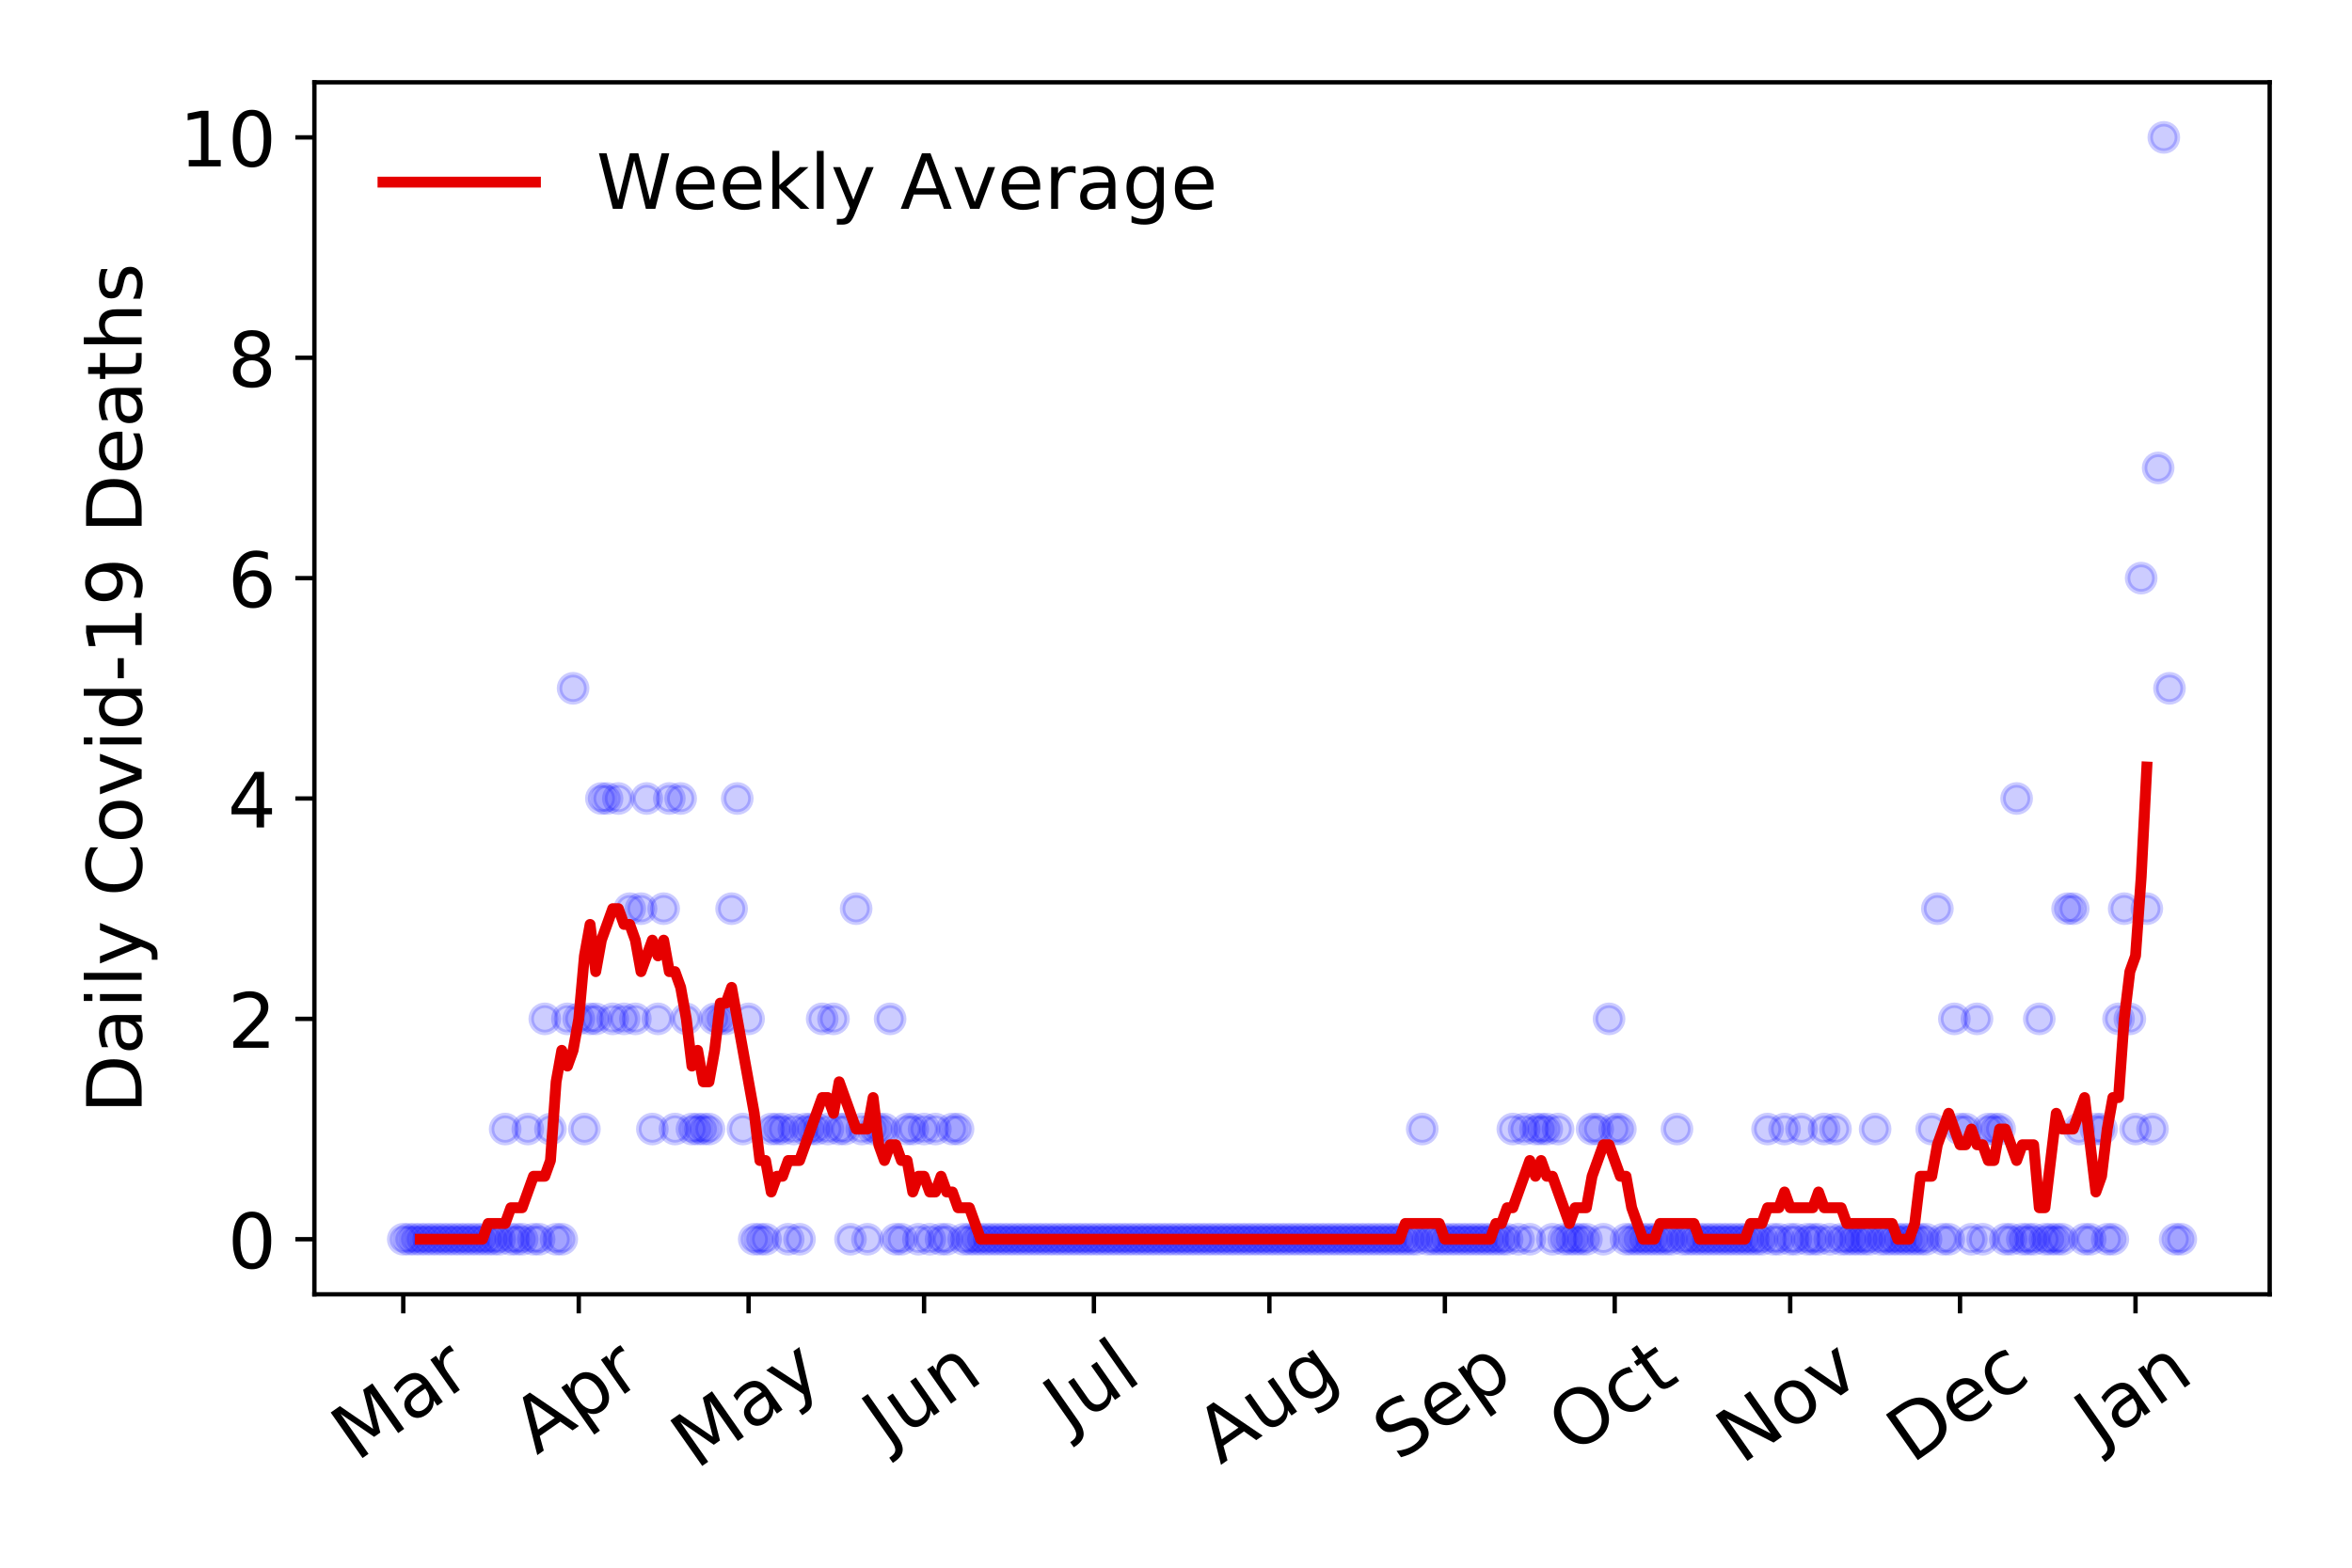 <?xml version="1.0" encoding="utf-8" standalone="no"?>
<!DOCTYPE svg PUBLIC "-//W3C//DTD SVG 1.1//EN"
  "http://www.w3.org/Graphics/SVG/1.1/DTD/svg11.dtd">
<!-- Created with matplotlib (https://matplotlib.org/) -->
<svg height="288pt" version="1.1" viewBox="0 0 432 288" width="432pt" xmlns="http://www.w3.org/2000/svg" xmlns:xlink="http://www.w3.org/1999/xlink">
 <defs>
  <style type="text/css">
*{stroke-linecap:butt;stroke-linejoin:round;}
  </style>
 </defs>
 <g id="figure_1">
  <g id="patch_1">
   <path d="M 0 288 
L 432 288 
L 432 0 
L 0 0 
z
" style="fill:#ffffff;"/>
  </g>
  <g id="axes_1">
   <g id="patch_2">
    <path d="M 57.745 237.778 
L 416.88 237.778 
L 416.88 15.12 
L 57.745 15.12 
z
" style="fill:#ffffff;"/>
   </g>
   <g id="matplotlib.axis_1">
    <g id="xtick_1">
     <g id="line2d_1">
      <defs>
       <path d="M 0 0 
L 0 3.5 
" id="me4db4a12e8" style="stroke:#000000;stroke-width:0.8;"/>
      </defs>
      <g>
       <use style="stroke:#000000;stroke-width:0.8;" x="74.069" xlink:href="#me4db4a12e8" y="237.778"/>
      </g>
     </g>
     <g id="text_1">
      <!-- Mar -->
      <defs>
       <path d="M 9.812 72.906 
L 24.516 72.906 
L 43.109 23.297 
L 61.812 72.906 
L 76.516 72.906 
L 76.516 0 
L 66.891 0 
L 66.891 64.016 
L 48.094 14.016 
L 38.188 14.016 
L 19.391 64.016 
L 19.391 0 
L 9.812 0 
z
" id="DejaVuSans-77"/>
       <path d="M 34.281 27.484 
Q 23.391 27.484 19.188 25 
Q 14.984 22.516 14.984 16.5 
Q 14.984 11.719 18.141 8.906 
Q 21.297 6.109 26.703 6.109 
Q 34.188 6.109 38.703 11.406 
Q 43.219 16.703 43.219 25.484 
L 43.219 27.484 
z
M 52.203 31.203 
L 52.203 0 
L 43.219 0 
L 43.219 8.297 
Q 40.141 3.328 35.547 0.953 
Q 30.953 -1.422 24.312 -1.422 
Q 15.922 -1.422 10.953 3.297 
Q 6 8.016 6 15.922 
Q 6 25.141 12.172 29.828 
Q 18.359 34.516 30.609 34.516 
L 43.219 34.516 
L 43.219 35.406 
Q 43.219 41.609 39.141 45 
Q 35.062 48.391 27.688 48.391 
Q 23 48.391 18.547 47.266 
Q 14.109 46.141 10.016 43.891 
L 10.016 52.203 
Q 14.938 54.109 19.578 55.047 
Q 24.219 56 28.609 56 
Q 40.484 56 46.344 49.844 
Q 52.203 43.703 52.203 31.203 
z
" id="DejaVuSans-97"/>
       <path d="M 41.109 46.297 
Q 39.594 47.172 37.812 47.578 
Q 36.031 48 33.891 48 
Q 26.266 48 22.188 43.047 
Q 18.109 38.094 18.109 28.812 
L 18.109 0 
L 9.078 0 
L 9.078 54.688 
L 18.109 54.688 
L 18.109 46.188 
Q 20.953 51.172 25.484 53.578 
Q 30.031 56 36.531 56 
Q 37.453 56 38.578 55.875 
Q 39.703 55.766 41.062 55.516 
z
" id="DejaVuSans-114"/>
      </defs>
      <g transform="translate(65.467 268.643)rotate(-35)scale(0.14 -0.14)">
       <use xlink:href="#DejaVuSans-77"/>
       <use x="86.279" xlink:href="#DejaVuSans-97"/>
       <use x="147.559" xlink:href="#DejaVuSans-114"/>
      </g>
     </g>
    </g>
    <g id="xtick_2">
     <g id="line2d_2">
      <g>
       <use style="stroke:#000000;stroke-width:0.8;" x="106.302" xlink:href="#me4db4a12e8" y="237.778"/>
      </g>
     </g>
     <g id="text_2">
      <!-- Apr -->
      <defs>
       <path d="M 34.188 63.188 
L 20.797 26.906 
L 47.609 26.906 
z
M 28.609 72.906 
L 39.797 72.906 
L 67.578 0 
L 57.328 0 
L 50.688 18.703 
L 17.828 18.703 
L 11.188 0 
L 0.781 0 
z
" id="DejaVuSans-65"/>
       <path d="M 18.109 8.203 
L 18.109 -20.797 
L 9.078 -20.797 
L 9.078 54.688 
L 18.109 54.688 
L 18.109 46.391 
Q 20.953 51.266 25.266 53.625 
Q 29.594 56 35.594 56 
Q 45.562 56 51.781 48.094 
Q 58.016 40.188 58.016 27.297 
Q 58.016 14.406 51.781 6.484 
Q 45.562 -1.422 35.594 -1.422 
Q 29.594 -1.422 25.266 0.953 
Q 20.953 3.328 18.109 8.203 
z
M 48.688 27.297 
Q 48.688 37.203 44.609 42.844 
Q 40.531 48.484 33.406 48.484 
Q 26.266 48.484 22.188 42.844 
Q 18.109 37.203 18.109 27.297 
Q 18.109 17.391 22.188 11.75 
Q 26.266 6.109 33.406 6.109 
Q 40.531 6.109 44.609 11.75 
Q 48.688 17.391 48.688 27.297 
z
" id="DejaVuSans-112"/>
      </defs>
      <g transform="translate(98.598 267.384)rotate(-35)scale(0.14 -0.14)">
       <use xlink:href="#DejaVuSans-65"/>
       <use x="68.408" xlink:href="#DejaVuSans-112"/>
       <use x="131.885" xlink:href="#DejaVuSans-114"/>
      </g>
     </g>
    </g>
    <g id="xtick_3">
     <g id="line2d_3">
      <g>
       <use style="stroke:#000000;stroke-width:0.8;" x="137.495" xlink:href="#me4db4a12e8" y="237.778"/>
      </g>
     </g>
     <g id="text_3">
      <!-- May -->
      <defs>
       <path d="M 32.172 -5.078 
Q 28.375 -14.844 24.75 -17.812 
Q 21.141 -20.797 15.094 -20.797 
L 7.906 -20.797 
L 7.906 -13.281 
L 13.188 -13.281 
Q 16.891 -13.281 18.938 -11.516 
Q 21 -9.766 23.484 -3.219 
L 25.094 0.875 
L 2.984 54.688 
L 12.5 54.688 
L 29.594 11.922 
L 46.688 54.688 
L 56.203 54.688 
z
" id="DejaVuSans-121"/>
      </defs>
      <g transform="translate(127.856 270.094)rotate(-35)scale(0.14 -0.14)">
       <use xlink:href="#DejaVuSans-77"/>
       <use x="86.279" xlink:href="#DejaVuSans-97"/>
       <use x="147.559" xlink:href="#DejaVuSans-121"/>
      </g>
     </g>
    </g>
    <g id="xtick_4">
     <g id="line2d_4">
      <g>
       <use style="stroke:#000000;stroke-width:0.8;" x="169.728" xlink:href="#me4db4a12e8" y="237.778"/>
      </g>
     </g>
     <g id="text_4">
      <!-- Jun -->
      <defs>
       <path d="M 9.812 72.906 
L 19.672 72.906 
L 19.672 5.078 
Q 19.672 -8.109 14.672 -14.062 
Q 9.672 -20.016 -1.422 -20.016 
L -5.172 -20.016 
L -5.172 -11.719 
L -2.094 -11.719 
Q 4.438 -11.719 7.125 -8.047 
Q 9.812 -4.391 9.812 5.078 
z
" id="DejaVuSans-74"/>
       <path d="M 8.5 21.578 
L 8.5 54.688 
L 17.484 54.688 
L 17.484 21.922 
Q 17.484 14.156 20.5 10.266 
Q 23.531 6.391 29.594 6.391 
Q 36.859 6.391 41.078 11.031 
Q 45.312 15.672 45.312 23.688 
L 45.312 54.688 
L 54.297 54.688 
L 54.297 0 
L 45.312 0 
L 45.312 8.406 
Q 42.047 3.422 37.719 1 
Q 33.406 -1.422 27.688 -1.422 
Q 18.266 -1.422 13.375 4.438 
Q 8.5 10.297 8.5 21.578 
z
M 31.109 56 
z
" id="DejaVuSans-117"/>
       <path d="M 54.891 33.016 
L 54.891 0 
L 45.906 0 
L 45.906 32.719 
Q 45.906 40.484 42.875 44.328 
Q 39.844 48.188 33.797 48.188 
Q 26.516 48.188 22.312 43.547 
Q 18.109 38.922 18.109 30.906 
L 18.109 0 
L 9.078 0 
L 9.078 54.688 
L 18.109 54.688 
L 18.109 46.188 
Q 21.344 51.125 25.703 53.562 
Q 30.078 56 35.797 56 
Q 45.219 56 50.047 50.172 
Q 54.891 44.344 54.891 33.016 
z
" id="DejaVuSans-110"/>
      </defs>
      <g transform="translate(162.984 266.039)rotate(-35)scale(0.14 -0.14)">
       <use xlink:href="#DejaVuSans-74"/>
       <use x="29.492" xlink:href="#DejaVuSans-117"/>
       <use x="92.871" xlink:href="#DejaVuSans-110"/>
      </g>
     </g>
    </g>
    <g id="xtick_5">
     <g id="line2d_5">
      <g>
       <use style="stroke:#000000;stroke-width:0.8;" x="200.921" xlink:href="#me4db4a12e8" y="237.778"/>
      </g>
     </g>
     <g id="text_5">
      <!-- Jul -->
      <defs>
       <path d="M 9.422 75.984 
L 18.406 75.984 
L 18.406 0 
L 9.422 0 
z
" id="DejaVuSans-108"/>
      </defs>
      <g transform="translate(196.218 263.181)rotate(-35)scale(0.14 -0.14)">
       <use xlink:href="#DejaVuSans-74"/>
       <use x="29.492" xlink:href="#DejaVuSans-117"/>
       <use x="92.871" xlink:href="#DejaVuSans-108"/>
      </g>
     </g>
    </g>
    <g id="xtick_6">
     <g id="line2d_6">
      <g>
       <use style="stroke:#000000;stroke-width:0.8;" x="233.153" xlink:href="#me4db4a12e8" y="237.778"/>
      </g>
     </g>
     <g id="text_6">
      <!-- Aug -->
      <defs>
       <path d="M 45.406 27.984 
Q 45.406 37.75 41.375 43.109 
Q 37.359 48.484 30.078 48.484 
Q 22.859 48.484 18.828 43.109 
Q 14.797 37.75 14.797 27.984 
Q 14.797 18.266 18.828 12.891 
Q 22.859 7.516 30.078 7.516 
Q 37.359 7.516 41.375 12.891 
Q 45.406 18.266 45.406 27.984 
z
M 54.391 6.781 
Q 54.391 -7.172 48.188 -13.984 
Q 42 -20.797 29.203 -20.797 
Q 24.469 -20.797 20.266 -20.094 
Q 16.062 -19.391 12.109 -17.922 
L 12.109 -9.188 
Q 16.062 -11.328 19.922 -12.344 
Q 23.781 -13.375 27.781 -13.375 
Q 36.625 -13.375 41.016 -8.766 
Q 45.406 -4.156 45.406 5.172 
L 45.406 9.625 
Q 42.625 4.781 38.281 2.391 
Q 33.938 0 27.875 0 
Q 17.828 0 11.672 7.656 
Q 5.516 15.328 5.516 27.984 
Q 5.516 40.672 11.672 48.328 
Q 17.828 56 27.875 56 
Q 33.938 56 38.281 53.609 
Q 42.625 51.219 45.406 46.391 
L 45.406 54.688 
L 54.391 54.688 
z
" id="DejaVuSans-103"/>
      </defs>
      <g transform="translate(224.173 269.172)rotate(-35)scale(0.14 -0.14)">
       <use xlink:href="#DejaVuSans-65"/>
       <use x="68.408" xlink:href="#DejaVuSans-117"/>
       <use x="131.787" xlink:href="#DejaVuSans-103"/>
      </g>
     </g>
    </g>
    <g id="xtick_7">
     <g id="line2d_7">
      <g>
       <use style="stroke:#000000;stroke-width:0.8;" x="265.386" xlink:href="#me4db4a12e8" y="237.778"/>
      </g>
     </g>
     <g id="text_7">
      <!-- Sep -->
      <defs>
       <path d="M 53.516 70.516 
L 53.516 60.891 
Q 47.906 63.578 42.922 64.891 
Q 37.938 66.219 33.297 66.219 
Q 25.25 66.219 20.875 63.094 
Q 16.5 59.969 16.5 54.203 
Q 16.5 49.359 19.406 46.891 
Q 22.312 44.438 30.422 42.922 
L 36.375 41.703 
Q 47.406 39.594 52.656 34.297 
Q 57.906 29 57.906 20.125 
Q 57.906 9.516 50.797 4.047 
Q 43.703 -1.422 29.984 -1.422 
Q 24.812 -1.422 18.969 -0.25 
Q 13.141 0.922 6.891 3.219 
L 6.891 13.375 
Q 12.891 10.016 18.656 8.297 
Q 24.422 6.594 29.984 6.594 
Q 38.422 6.594 43.016 9.906 
Q 47.609 13.234 47.609 19.391 
Q 47.609 24.75 44.312 27.781 
Q 41.016 30.812 33.5 32.328 
L 27.484 33.5 
Q 16.453 35.688 11.516 40.375 
Q 6.594 45.062 6.594 53.422 
Q 6.594 63.094 13.406 68.656 
Q 20.219 74.219 32.172 74.219 
Q 37.312 74.219 42.625 73.281 
Q 47.953 72.359 53.516 70.516 
z
" id="DejaVuSans-83"/>
       <path d="M 56.203 29.594 
L 56.203 25.203 
L 14.891 25.203 
Q 15.484 15.922 20.484 11.062 
Q 25.484 6.203 34.422 6.203 
Q 39.594 6.203 44.453 7.469 
Q 49.312 8.734 54.109 11.281 
L 54.109 2.781 
Q 49.266 0.734 44.188 -0.344 
Q 39.109 -1.422 33.891 -1.422 
Q 20.797 -1.422 13.156 6.188 
Q 5.516 13.812 5.516 26.812 
Q 5.516 40.234 12.766 48.109 
Q 20.016 56 32.328 56 
Q 43.359 56 49.781 48.891 
Q 56.203 41.797 56.203 29.594 
z
M 47.219 32.234 
Q 47.125 39.594 43.094 43.984 
Q 39.062 48.391 32.422 48.391 
Q 24.906 48.391 20.391 44.141 
Q 15.875 39.891 15.188 32.172 
z
" id="DejaVuSans-101"/>
      </defs>
      <g transform="translate(256.793 268.629)rotate(-35)scale(0.14 -0.14)">
       <use xlink:href="#DejaVuSans-83"/>
       <use x="63.477" xlink:href="#DejaVuSans-101"/>
       <use x="125" xlink:href="#DejaVuSans-112"/>
      </g>
     </g>
    </g>
    <g id="xtick_8">
     <g id="line2d_8">
      <g>
       <use style="stroke:#000000;stroke-width:0.8;" x="296.579" xlink:href="#me4db4a12e8" y="237.778"/>
      </g>
     </g>
     <g id="text_8">
      <!-- Oct -->
      <defs>
       <path d="M 39.406 66.219 
Q 28.656 66.219 22.328 58.203 
Q 16.016 50.203 16.016 36.375 
Q 16.016 22.609 22.328 14.594 
Q 28.656 6.594 39.406 6.594 
Q 50.141 6.594 56.422 14.594 
Q 62.703 22.609 62.703 36.375 
Q 62.703 50.203 56.422 58.203 
Q 50.141 66.219 39.406 66.219 
z
M 39.406 74.219 
Q 54.734 74.219 63.906 63.938 
Q 73.094 53.656 73.094 36.375 
Q 73.094 19.141 63.906 8.859 
Q 54.734 -1.422 39.406 -1.422 
Q 24.031 -1.422 14.812 8.828 
Q 5.609 19.094 5.609 36.375 
Q 5.609 53.656 14.812 63.938 
Q 24.031 74.219 39.406 74.219 
z
" id="DejaVuSans-79"/>
       <path d="M 48.781 52.594 
L 48.781 44.188 
Q 44.969 46.297 41.141 47.344 
Q 37.312 48.391 33.406 48.391 
Q 24.656 48.391 19.812 42.844 
Q 14.984 37.312 14.984 27.297 
Q 14.984 17.281 19.812 11.734 
Q 24.656 6.203 33.406 6.203 
Q 37.312 6.203 41.141 7.25 
Q 44.969 8.297 48.781 10.406 
L 48.781 2.094 
Q 45.016 0.344 40.984 -0.531 
Q 36.969 -1.422 32.422 -1.422 
Q 20.062 -1.422 12.781 6.344 
Q 5.516 14.109 5.516 27.297 
Q 5.516 40.672 12.859 48.328 
Q 20.219 56 33.016 56 
Q 37.156 56 41.109 55.141 
Q 45.062 54.297 48.781 52.594 
z
" id="DejaVuSans-99"/>
       <path d="M 18.312 70.219 
L 18.312 54.688 
L 36.812 54.688 
L 36.812 47.703 
L 18.312 47.703 
L 18.312 18.016 
Q 18.312 11.328 20.141 9.422 
Q 21.969 7.516 27.594 7.516 
L 36.812 7.516 
L 36.812 0 
L 27.594 0 
Q 17.188 0 13.234 3.875 
Q 9.281 7.766 9.281 18.016 
L 9.281 47.703 
L 2.688 47.703 
L 2.688 54.688 
L 9.281 54.688 
L 9.281 70.219 
z
" id="DejaVuSans-116"/>
      </defs>
      <g transform="translate(288.88 267.377)rotate(-35)scale(0.14 -0.14)">
       <use xlink:href="#DejaVuSans-79"/>
       <use x="78.711" xlink:href="#DejaVuSans-99"/>
       <use x="133.691" xlink:href="#DejaVuSans-116"/>
      </g>
     </g>
    </g>
    <g id="xtick_9">
     <g id="line2d_9">
      <g>
       <use style="stroke:#000000;stroke-width:0.8;" x="328.812" xlink:href="#me4db4a12e8" y="237.778"/>
      </g>
     </g>
     <g id="text_9">
      <!-- Nov -->
      <defs>
       <path d="M 9.812 72.906 
L 23.094 72.906 
L 55.422 11.922 
L 55.422 72.906 
L 64.984 72.906 
L 64.984 0 
L 51.703 0 
L 19.391 60.984 
L 19.391 0 
L 9.812 0 
z
" id="DejaVuSans-78"/>
       <path d="M 30.609 48.391 
Q 23.391 48.391 19.188 42.75 
Q 14.984 37.109 14.984 27.297 
Q 14.984 17.484 19.156 11.844 
Q 23.344 6.203 30.609 6.203 
Q 37.797 6.203 41.984 11.859 
Q 46.188 17.531 46.188 27.297 
Q 46.188 37.016 41.984 42.703 
Q 37.797 48.391 30.609 48.391 
z
M 30.609 56 
Q 42.328 56 49.016 48.375 
Q 55.719 40.766 55.719 27.297 
Q 55.719 13.875 49.016 6.219 
Q 42.328 -1.422 30.609 -1.422 
Q 18.844 -1.422 12.172 6.219 
Q 5.516 13.875 5.516 27.297 
Q 5.516 40.766 12.172 48.375 
Q 18.844 56 30.609 56 
z
" id="DejaVuSans-111"/>
       <path d="M 2.984 54.688 
L 12.5 54.688 
L 29.594 8.797 
L 46.688 54.688 
L 56.203 54.688 
L 35.688 0 
L 23.484 0 
z
" id="DejaVuSans-118"/>
      </defs>
      <g transform="translate(319.835 269.166)rotate(-35)scale(0.14 -0.14)">
       <use xlink:href="#DejaVuSans-78"/>
       <use x="74.805" xlink:href="#DejaVuSans-111"/>
       <use x="135.986" xlink:href="#DejaVuSans-118"/>
      </g>
     </g>
    </g>
    <g id="xtick_10">
     <g id="line2d_10">
      <g>
       <use style="stroke:#000000;stroke-width:0.8;" x="360.005" xlink:href="#me4db4a12e8" y="237.778"/>
      </g>
     </g>
     <g id="text_10">
      <!-- Dec -->
      <defs>
       <path d="M 19.672 64.797 
L 19.672 8.109 
L 31.594 8.109 
Q 46.688 8.109 53.688 14.938 
Q 60.688 21.781 60.688 36.531 
Q 60.688 51.172 53.688 57.984 
Q 46.688 64.797 31.594 64.797 
z
M 9.812 72.906 
L 30.078 72.906 
Q 51.266 72.906 61.172 64.094 
Q 71.094 55.281 71.094 36.531 
Q 71.094 17.672 61.125 8.828 
Q 51.172 0 30.078 0 
L 9.812 0 
z
" id="DejaVuSans-68"/>
      </defs>
      <g transform="translate(351.124 269.032)rotate(-35)scale(0.14 -0.14)">
       <use xlink:href="#DejaVuSans-68"/>
       <use x="77.002" xlink:href="#DejaVuSans-101"/>
       <use x="138.525" xlink:href="#DejaVuSans-99"/>
      </g>
     </g>
    </g>
    <g id="xtick_11">
     <g id="line2d_11">
      <g>
       <use style="stroke:#000000;stroke-width:0.8;" x="392.238" xlink:href="#me4db4a12e8" y="237.778"/>
      </g>
     </g>
     <g id="text_11">
      <!-- Jan -->
      <g transform="translate(385.614 265.871)rotate(-35)scale(0.14 -0.14)">
       <use xlink:href="#DejaVuSans-74"/>
       <use x="29.492" xlink:href="#DejaVuSans-97"/>
       <use x="90.771" xlink:href="#DejaVuSans-110"/>
      </g>
     </g>
    </g>
   </g>
   <g id="matplotlib.axis_2">
    <g id="ytick_1">
     <g id="line2d_12">
      <defs>
       <path d="M 0 0 
L -3.5 0 
" id="mace803bda6" style="stroke:#000000;stroke-width:0.8;"/>
      </defs>
      <g>
       <use style="stroke:#000000;stroke-width:0.8;" x="57.745" xlink:href="#mace803bda6" y="227.657"/>
      </g>
     </g>
     <g id="text_12">
      <!-- 0 -->
      <defs>
       <path d="M 31.781 66.406 
Q 24.172 66.406 20.328 58.906 
Q 16.5 51.422 16.5 36.375 
Q 16.5 21.391 20.328 13.891 
Q 24.172 6.391 31.781 6.391 
Q 39.453 6.391 43.281 13.891 
Q 47.125 21.391 47.125 36.375 
Q 47.125 51.422 43.281 58.906 
Q 39.453 66.406 31.781 66.406 
z
M 31.781 74.219 
Q 44.047 74.219 50.516 64.516 
Q 56.984 54.828 56.984 36.375 
Q 56.984 17.969 50.516 8.266 
Q 44.047 -1.422 31.781 -1.422 
Q 19.531 -1.422 13.062 8.266 
Q 6.594 17.969 6.594 36.375 
Q 6.594 54.828 13.062 64.516 
Q 19.531 74.219 31.781 74.219 
z
" id="DejaVuSans-48"/>
      </defs>
      <g transform="translate(41.837 232.976)scale(0.14 -0.14)">
       <use xlink:href="#DejaVuSans-48"/>
      </g>
     </g>
    </g>
    <g id="ytick_2">
     <g id="line2d_13">
      <g>
       <use style="stroke:#000000;stroke-width:0.8;" x="57.745" xlink:href="#mace803bda6" y="187.174"/>
      </g>
     </g>
     <g id="text_13">
      <!-- 2 -->
      <defs>
       <path d="M 19.188 8.297 
L 53.609 8.297 
L 53.609 0 
L 7.328 0 
L 7.328 8.297 
Q 12.938 14.109 22.625 23.891 
Q 32.328 33.688 34.812 36.531 
Q 39.547 41.844 41.422 45.531 
Q 43.312 49.219 43.312 52.781 
Q 43.312 58.594 39.234 62.25 
Q 35.156 65.922 28.609 65.922 
Q 23.969 65.922 18.812 64.312 
Q 13.672 62.703 7.812 59.422 
L 7.812 69.391 
Q 13.766 71.781 18.938 73 
Q 24.125 74.219 28.422 74.219 
Q 39.75 74.219 46.484 68.547 
Q 53.219 62.891 53.219 53.422 
Q 53.219 48.922 51.531 44.891 
Q 49.859 40.875 45.406 35.406 
Q 44.188 33.984 37.641 27.219 
Q 31.109 20.453 19.188 8.297 
z
" id="DejaVuSans-50"/>
      </defs>
      <g transform="translate(41.837 192.493)scale(0.14 -0.14)">
       <use xlink:href="#DejaVuSans-50"/>
      </g>
     </g>
    </g>
    <g id="ytick_3">
     <g id="line2d_14">
      <g>
       <use style="stroke:#000000;stroke-width:0.8;" x="57.745" xlink:href="#mace803bda6" y="146.691"/>
      </g>
     </g>
     <g id="text_14">
      <!-- 4 -->
      <defs>
       <path d="M 37.797 64.312 
L 12.891 25.391 
L 37.797 25.391 
z
M 35.203 72.906 
L 47.609 72.906 
L 47.609 25.391 
L 58.016 25.391 
L 58.016 17.188 
L 47.609 17.188 
L 47.609 0 
L 37.797 0 
L 37.797 17.188 
L 4.891 17.188 
L 4.891 26.703 
z
" id="DejaVuSans-52"/>
      </defs>
      <g transform="translate(41.837 152.01)scale(0.14 -0.14)">
       <use xlink:href="#DejaVuSans-52"/>
      </g>
     </g>
    </g>
    <g id="ytick_4">
     <g id="line2d_15">
      <g>
       <use style="stroke:#000000;stroke-width:0.8;" x="57.745" xlink:href="#mace803bda6" y="106.207"/>
      </g>
     </g>
     <g id="text_15">
      <!-- 6 -->
      <defs>
       <path d="M 33.016 40.375 
Q 26.375 40.375 22.484 35.828 
Q 18.609 31.297 18.609 23.391 
Q 18.609 15.531 22.484 10.953 
Q 26.375 6.391 33.016 6.391 
Q 39.656 6.391 43.531 10.953 
Q 47.406 15.531 47.406 23.391 
Q 47.406 31.297 43.531 35.828 
Q 39.656 40.375 33.016 40.375 
z
M 52.594 71.297 
L 52.594 62.312 
Q 48.875 64.062 45.094 64.984 
Q 41.312 65.922 37.594 65.922 
Q 27.828 65.922 22.672 59.328 
Q 17.531 52.734 16.797 39.406 
Q 19.672 43.656 24.016 45.922 
Q 28.375 48.188 33.594 48.188 
Q 44.578 48.188 50.953 41.516 
Q 57.328 34.859 57.328 23.391 
Q 57.328 12.156 50.688 5.359 
Q 44.047 -1.422 33.016 -1.422 
Q 20.359 -1.422 13.672 8.266 
Q 6.984 17.969 6.984 36.375 
Q 6.984 53.656 15.188 63.938 
Q 23.391 74.219 37.203 74.219 
Q 40.922 74.219 44.703 73.484 
Q 48.484 72.75 52.594 71.297 
z
" id="DejaVuSans-54"/>
      </defs>
      <g transform="translate(41.837 111.526)scale(0.14 -0.14)">
       <use xlink:href="#DejaVuSans-54"/>
      </g>
     </g>
    </g>
    <g id="ytick_5">
     <g id="line2d_16">
      <g>
       <use style="stroke:#000000;stroke-width:0.8;" x="57.745" xlink:href="#mace803bda6" y="65.724"/>
      </g>
     </g>
     <g id="text_16">
      <!-- 8 -->
      <defs>
       <path d="M 31.781 34.625 
Q 24.75 34.625 20.719 30.859 
Q 16.703 27.094 16.703 20.516 
Q 16.703 13.922 20.719 10.156 
Q 24.75 6.391 31.781 6.391 
Q 38.812 6.391 42.859 10.172 
Q 46.922 13.969 46.922 20.516 
Q 46.922 27.094 42.891 30.859 
Q 38.875 34.625 31.781 34.625 
z
M 21.922 38.812 
Q 15.578 40.375 12.031 44.719 
Q 8.5 49.078 8.5 55.328 
Q 8.5 64.062 14.719 69.141 
Q 20.953 74.219 31.781 74.219 
Q 42.672 74.219 48.875 69.141 
Q 55.078 64.062 55.078 55.328 
Q 55.078 49.078 51.531 44.719 
Q 48 40.375 41.703 38.812 
Q 48.828 37.156 52.797 32.312 
Q 56.781 27.484 56.781 20.516 
Q 56.781 9.906 50.312 4.234 
Q 43.844 -1.422 31.781 -1.422 
Q 19.734 -1.422 13.25 4.234 
Q 6.781 9.906 6.781 20.516 
Q 6.781 27.484 10.781 32.312 
Q 14.797 37.156 21.922 38.812 
z
M 18.312 54.391 
Q 18.312 48.734 21.844 45.562 
Q 25.391 42.391 31.781 42.391 
Q 38.141 42.391 41.719 45.562 
Q 45.312 48.734 45.312 54.391 
Q 45.312 60.062 41.719 63.234 
Q 38.141 66.406 31.781 66.406 
Q 25.391 66.406 21.844 63.234 
Q 18.312 60.062 18.312 54.391 
z
" id="DejaVuSans-56"/>
      </defs>
      <g transform="translate(41.837 71.043)scale(0.14 -0.14)">
       <use xlink:href="#DejaVuSans-56"/>
      </g>
     </g>
    </g>
    <g id="ytick_6">
     <g id="line2d_17">
      <g>
       <use style="stroke:#000000;stroke-width:0.8;" x="57.745" xlink:href="#mace803bda6" y="25.241"/>
      </g>
     </g>
     <g id="text_17">
      <!-- 10 -->
      <defs>
       <path d="M 12.406 8.297 
L 28.516 8.297 
L 28.516 63.922 
L 10.984 60.406 
L 10.984 69.391 
L 28.422 72.906 
L 38.281 72.906 
L 38.281 8.297 
L 54.391 8.297 
L 54.391 0 
L 12.406 0 
z
" id="DejaVuSans-49"/>
      </defs>
      <g transform="translate(32.93 30.56)scale(0.14 -0.14)">
       <use xlink:href="#DejaVuSans-49"/>
       <use x="63.623" xlink:href="#DejaVuSans-48"/>
      </g>
     </g>
    </g>
    <g id="text_18">
     <!-- Daily Covid-19 Deaths -->
     <defs>
      <path d="M 9.422 54.688 
L 18.406 54.688 
L 18.406 0 
L 9.422 0 
z
M 9.422 75.984 
L 18.406 75.984 
L 18.406 64.594 
L 9.422 64.594 
z
" id="DejaVuSans-105"/>
      <path id="DejaVuSans-32"/>
      <path d="M 64.406 67.281 
L 64.406 56.891 
Q 59.422 61.531 53.781 63.812 
Q 48.141 66.109 41.797 66.109 
Q 29.297 66.109 22.656 58.469 
Q 16.016 50.828 16.016 36.375 
Q 16.016 21.969 22.656 14.328 
Q 29.297 6.688 41.797 6.688 
Q 48.141 6.688 53.781 8.984 
Q 59.422 11.281 64.406 15.922 
L 64.406 5.609 
Q 59.234 2.094 53.438 0.328 
Q 47.656 -1.422 41.219 -1.422 
Q 24.656 -1.422 15.125 8.703 
Q 5.609 18.844 5.609 36.375 
Q 5.609 53.953 15.125 64.078 
Q 24.656 74.219 41.219 74.219 
Q 47.75 74.219 53.531 72.484 
Q 59.328 70.75 64.406 67.281 
z
" id="DejaVuSans-67"/>
      <path d="M 45.406 46.391 
L 45.406 75.984 
L 54.391 75.984 
L 54.391 0 
L 45.406 0 
L 45.406 8.203 
Q 42.578 3.328 38.25 0.953 
Q 33.938 -1.422 27.875 -1.422 
Q 17.969 -1.422 11.734 6.484 
Q 5.516 14.406 5.516 27.297 
Q 5.516 40.188 11.734 48.094 
Q 17.969 56 27.875 56 
Q 33.938 56 38.25 53.625 
Q 42.578 51.266 45.406 46.391 
z
M 14.797 27.297 
Q 14.797 17.391 18.875 11.75 
Q 22.953 6.109 30.078 6.109 
Q 37.203 6.109 41.297 11.75 
Q 45.406 17.391 45.406 27.297 
Q 45.406 37.203 41.297 42.844 
Q 37.203 48.484 30.078 48.484 
Q 22.953 48.484 18.875 42.844 
Q 14.797 37.203 14.797 27.297 
z
" id="DejaVuSans-100"/>
      <path d="M 4.891 31.391 
L 31.203 31.391 
L 31.203 23.391 
L 4.891 23.391 
z
" id="DejaVuSans-45"/>
      <path d="M 10.984 1.516 
L 10.984 10.5 
Q 14.703 8.734 18.5 7.812 
Q 22.312 6.891 25.984 6.891 
Q 35.75 6.891 40.891 13.453 
Q 46.047 20.016 46.781 33.406 
Q 43.953 29.203 39.594 26.953 
Q 35.25 24.703 29.984 24.703 
Q 19.047 24.703 12.672 31.312 
Q 6.297 37.938 6.297 49.422 
Q 6.297 60.641 12.938 67.422 
Q 19.578 74.219 30.609 74.219 
Q 43.266 74.219 49.922 64.516 
Q 56.594 54.828 56.594 36.375 
Q 56.594 19.141 48.406 8.859 
Q 40.234 -1.422 26.422 -1.422 
Q 22.703 -1.422 18.891 -0.688 
Q 15.094 0.047 10.984 1.516 
z
M 30.609 32.422 
Q 37.25 32.422 41.125 36.953 
Q 45.016 41.5 45.016 49.422 
Q 45.016 57.281 41.125 61.844 
Q 37.25 66.406 30.609 66.406 
Q 23.969 66.406 20.094 61.844 
Q 16.219 57.281 16.219 49.422 
Q 16.219 41.5 20.094 36.953 
Q 23.969 32.422 30.609 32.422 
z
" id="DejaVuSans-57"/>
      <path d="M 54.891 33.016 
L 54.891 0 
L 45.906 0 
L 45.906 32.719 
Q 45.906 40.484 42.875 44.328 
Q 39.844 48.188 33.797 48.188 
Q 26.516 48.188 22.312 43.547 
Q 18.109 38.922 18.109 30.906 
L 18.109 0 
L 9.078 0 
L 9.078 75.984 
L 18.109 75.984 
L 18.109 46.188 
Q 21.344 51.125 25.703 53.562 
Q 30.078 56 35.797 56 
Q 45.219 56 50.047 50.172 
Q 54.891 44.344 54.891 33.016 
z
" id="DejaVuSans-104"/>
      <path d="M 44.281 53.078 
L 44.281 44.578 
Q 40.484 46.531 36.375 47.5 
Q 32.281 48.484 27.875 48.484 
Q 21.188 48.484 17.844 46.438 
Q 14.5 44.391 14.5 40.281 
Q 14.5 37.156 16.891 35.375 
Q 19.281 33.594 26.516 31.984 
L 29.594 31.297 
Q 39.156 29.25 43.188 25.516 
Q 47.219 21.781 47.219 15.094 
Q 47.219 7.469 41.188 3.016 
Q 35.156 -1.422 24.609 -1.422 
Q 20.219 -1.422 15.453 -0.562 
Q 10.688 0.297 5.422 2 
L 5.422 11.281 
Q 10.406 8.688 15.234 7.391 
Q 20.062 6.109 24.812 6.109 
Q 31.156 6.109 34.562 8.281 
Q 37.984 10.453 37.984 14.406 
Q 37.984 18.062 35.516 20.016 
Q 33.062 21.969 24.703 23.781 
L 21.578 24.516 
Q 13.234 26.266 9.516 29.906 
Q 5.812 33.547 5.812 39.891 
Q 5.812 47.609 11.281 51.797 
Q 16.75 56 26.812 56 
Q 31.781 56 36.172 55.266 
Q 40.578 54.547 44.281 53.078 
z
" id="DejaVuSans-115"/>
     </defs>
     <g transform="translate(26.018 204.56)rotate(-90)scale(0.14 -0.14)">
      <use xlink:href="#DejaVuSans-68"/>
      <use x="77.002" xlink:href="#DejaVuSans-97"/>
      <use x="138.281" xlink:href="#DejaVuSans-105"/>
      <use x="166.064" xlink:href="#DejaVuSans-108"/>
      <use x="193.848" xlink:href="#DejaVuSans-121"/>
      <use x="253.027" xlink:href="#DejaVuSans-32"/>
      <use x="284.814" xlink:href="#DejaVuSans-67"/>
      <use x="354.639" xlink:href="#DejaVuSans-111"/>
      <use x="415.82" xlink:href="#DejaVuSans-118"/>
      <use x="475" xlink:href="#DejaVuSans-105"/>
      <use x="502.783" xlink:href="#DejaVuSans-100"/>
      <use x="566.26" xlink:href="#DejaVuSans-45"/>
      <use x="602.344" xlink:href="#DejaVuSans-49"/>
      <use x="665.967" xlink:href="#DejaVuSans-57"/>
      <use x="729.59" xlink:href="#DejaVuSans-32"/>
      <use x="761.377" xlink:href="#DejaVuSans-68"/>
      <use x="838.379" xlink:href="#DejaVuSans-101"/>
      <use x="899.902" xlink:href="#DejaVuSans-97"/>
      <use x="961.182" xlink:href="#DejaVuSans-116"/>
      <use x="1000.391" xlink:href="#DejaVuSans-104"/>
      <use x="1063.77" xlink:href="#DejaVuSans-115"/>
     </g>
    </g>
   </g>
   <g id="line2d_18">
    <defs>
     <path d="M 0 2.5 
C 0.663 2.5 1.299 2.237 1.768 1.768 
C 2.237 1.299 2.5 0.663 2.5 0 
C 2.5 -0.663 2.237 -1.299 1.768 -1.768 
C 1.299 -2.237 0.663 -2.5 0 -2.5 
C -0.663 -2.5 -1.299 -2.237 -1.768 -1.768 
C -2.237 -1.299 -2.5 -0.663 -2.5 0 
C -2.5 0.663 -2.237 1.299 -1.768 1.768 
C -1.299 2.237 -0.663 2.5 0 2.5 
z
" id="mbcbaeb59ab" style="stroke:#0000ff;stroke-opacity:0.2;"/>
    </defs>
    <g clip-path="url(#p22e5d71614)">
     <use style="fill:#0000ff;fill-opacity:0.2;stroke:#0000ff;stroke-opacity:0.2;" x="74.069" xlink:href="#mbcbaeb59ab" y="227.657"/>
     <use style="fill:#0000ff;fill-opacity:0.2;stroke:#0000ff;stroke-opacity:0.2;" x="75.109" xlink:href="#mbcbaeb59ab" y="227.657"/>
     <use style="fill:#0000ff;fill-opacity:0.2;stroke:#0000ff;stroke-opacity:0.2;" x="76.149" xlink:href="#mbcbaeb59ab" y="227.657"/>
     <use style="fill:#0000ff;fill-opacity:0.2;stroke:#0000ff;stroke-opacity:0.2;" x="77.189" xlink:href="#mbcbaeb59ab" y="227.657"/>
     <use style="fill:#0000ff;fill-opacity:0.2;stroke:#0000ff;stroke-opacity:0.2;" x="78.228" xlink:href="#mbcbaeb59ab" y="227.657"/>
     <use style="fill:#0000ff;fill-opacity:0.2;stroke:#0000ff;stroke-opacity:0.2;" x="79.268" xlink:href="#mbcbaeb59ab" y="227.657"/>
     <use style="fill:#0000ff;fill-opacity:0.2;stroke:#0000ff;stroke-opacity:0.2;" x="80.308" xlink:href="#mbcbaeb59ab" y="227.657"/>
     <use style="fill:#0000ff;fill-opacity:0.2;stroke:#0000ff;stroke-opacity:0.2;" x="81.348" xlink:href="#mbcbaeb59ab" y="227.657"/>
     <use style="fill:#0000ff;fill-opacity:0.2;stroke:#0000ff;stroke-opacity:0.2;" x="82.387" xlink:href="#mbcbaeb59ab" y="227.657"/>
     <use style="fill:#0000ff;fill-opacity:0.2;stroke:#0000ff;stroke-opacity:0.2;" x="83.427" xlink:href="#mbcbaeb59ab" y="227.657"/>
     <use style="fill:#0000ff;fill-opacity:0.2;stroke:#0000ff;stroke-opacity:0.2;" x="84.467" xlink:href="#mbcbaeb59ab" y="227.657"/>
     <use style="fill:#0000ff;fill-opacity:0.2;stroke:#0000ff;stroke-opacity:0.2;" x="85.507" xlink:href="#mbcbaeb59ab" y="227.657"/>
     <use style="fill:#0000ff;fill-opacity:0.2;stroke:#0000ff;stroke-opacity:0.2;" x="86.547" xlink:href="#mbcbaeb59ab" y="227.657"/>
     <use style="fill:#0000ff;fill-opacity:0.2;stroke:#0000ff;stroke-opacity:0.2;" x="87.586" xlink:href="#mbcbaeb59ab" y="227.657"/>
     <use style="fill:#0000ff;fill-opacity:0.2;stroke:#0000ff;stroke-opacity:0.2;" x="88.626" xlink:href="#mbcbaeb59ab" y="227.657"/>
     <use style="fill:#0000ff;fill-opacity:0.2;stroke:#0000ff;stroke-opacity:0.2;" x="89.666" xlink:href="#mbcbaeb59ab" y="227.657"/>
     <use style="fill:#0000ff;fill-opacity:0.2;stroke:#0000ff;stroke-opacity:0.2;" x="90.706" xlink:href="#mbcbaeb59ab" y="227.657"/>
     <use style="fill:#0000ff;fill-opacity:0.2;stroke:#0000ff;stroke-opacity:0.2;" x="91.745" xlink:href="#mbcbaeb59ab" y="227.657"/>
     <use style="fill:#0000ff;fill-opacity:0.2;stroke:#0000ff;stroke-opacity:0.2;" x="92.785" xlink:href="#mbcbaeb59ab" y="207.416"/>
     <use style="fill:#0000ff;fill-opacity:0.2;stroke:#0000ff;stroke-opacity:0.2;" x="93.825" xlink:href="#mbcbaeb59ab" y="227.657"/>
     <use style="fill:#0000ff;fill-opacity:0.2;stroke:#0000ff;stroke-opacity:0.2;" x="94.865" xlink:href="#mbcbaeb59ab" y="227.657"/>
     <use style="fill:#0000ff;fill-opacity:0.2;stroke:#0000ff;stroke-opacity:0.2;" x="95.904" xlink:href="#mbcbaeb59ab" y="227.657"/>
     <use style="fill:#0000ff;fill-opacity:0.2;stroke:#0000ff;stroke-opacity:0.2;" x="96.944" xlink:href="#mbcbaeb59ab" y="207.416"/>
     <use style="fill:#0000ff;fill-opacity:0.2;stroke:#0000ff;stroke-opacity:0.2;" x="97.984" xlink:href="#mbcbaeb59ab" y="227.657"/>
     <use style="fill:#0000ff;fill-opacity:0.2;stroke:#0000ff;stroke-opacity:0.2;" x="99.024" xlink:href="#mbcbaeb59ab" y="227.657"/>
     <use style="fill:#0000ff;fill-opacity:0.2;stroke:#0000ff;stroke-opacity:0.2;" x="100.063" xlink:href="#mbcbaeb59ab" y="187.174"/>
     <use style="fill:#0000ff;fill-opacity:0.2;stroke:#0000ff;stroke-opacity:0.2;" x="101.103" xlink:href="#mbcbaeb59ab" y="207.416"/>
     <use style="fill:#0000ff;fill-opacity:0.2;stroke:#0000ff;stroke-opacity:0.2;" x="102.143" xlink:href="#mbcbaeb59ab" y="227.657"/>
     <use style="fill:#0000ff;fill-opacity:0.2;stroke:#0000ff;stroke-opacity:0.2;" x="103.183" xlink:href="#mbcbaeb59ab" y="227.657"/>
     <use style="fill:#0000ff;fill-opacity:0.2;stroke:#0000ff;stroke-opacity:0.2;" x="104.223" xlink:href="#mbcbaeb59ab" y="187.174"/>
     <use style="fill:#0000ff;fill-opacity:0.2;stroke:#0000ff;stroke-opacity:0.2;" x="105.262" xlink:href="#mbcbaeb59ab" y="126.449"/>
     <use style="fill:#0000ff;fill-opacity:0.2;stroke:#0000ff;stroke-opacity:0.2;" x="106.302" xlink:href="#mbcbaeb59ab" y="187.174"/>
     <use style="fill:#0000ff;fill-opacity:0.2;stroke:#0000ff;stroke-opacity:0.2;" x="107.342" xlink:href="#mbcbaeb59ab" y="207.416"/>
     <use style="fill:#0000ff;fill-opacity:0.2;stroke:#0000ff;stroke-opacity:0.2;" x="108.382" xlink:href="#mbcbaeb59ab" y="187.174"/>
     <use style="fill:#0000ff;fill-opacity:0.2;stroke:#0000ff;stroke-opacity:0.2;" x="109.421" xlink:href="#mbcbaeb59ab" y="187.174"/>
     <use style="fill:#0000ff;fill-opacity:0.2;stroke:#0000ff;stroke-opacity:0.2;" x="110.461" xlink:href="#mbcbaeb59ab" y="146.691"/>
     <use style="fill:#0000ff;fill-opacity:0.2;stroke:#0000ff;stroke-opacity:0.2;" x="111.501" xlink:href="#mbcbaeb59ab" y="146.691"/>
     <use style="fill:#0000ff;fill-opacity:0.2;stroke:#0000ff;stroke-opacity:0.2;" x="112.541" xlink:href="#mbcbaeb59ab" y="187.174"/>
     <use style="fill:#0000ff;fill-opacity:0.2;stroke:#0000ff;stroke-opacity:0.2;" x="113.58" xlink:href="#mbcbaeb59ab" y="146.691"/>
     <use style="fill:#0000ff;fill-opacity:0.2;stroke:#0000ff;stroke-opacity:0.2;" x="114.62" xlink:href="#mbcbaeb59ab" y="187.174"/>
     <use style="fill:#0000ff;fill-opacity:0.2;stroke:#0000ff;stroke-opacity:0.2;" x="115.66" xlink:href="#mbcbaeb59ab" y="166.932"/>
     <use style="fill:#0000ff;fill-opacity:0.2;stroke:#0000ff;stroke-opacity:0.2;" x="116.7" xlink:href="#mbcbaeb59ab" y="187.174"/>
     <use style="fill:#0000ff;fill-opacity:0.2;stroke:#0000ff;stroke-opacity:0.2;" x="117.739" xlink:href="#mbcbaeb59ab" y="166.932"/>
     <use style="fill:#0000ff;fill-opacity:0.2;stroke:#0000ff;stroke-opacity:0.2;" x="118.779" xlink:href="#mbcbaeb59ab" y="146.691"/>
     <use style="fill:#0000ff;fill-opacity:0.2;stroke:#0000ff;stroke-opacity:0.2;" x="119.819" xlink:href="#mbcbaeb59ab" y="207.416"/>
     <use style="fill:#0000ff;fill-opacity:0.2;stroke:#0000ff;stroke-opacity:0.2;" x="120.859" xlink:href="#mbcbaeb59ab" y="187.174"/>
     <use style="fill:#0000ff;fill-opacity:0.2;stroke:#0000ff;stroke-opacity:0.2;" x="121.899" xlink:href="#mbcbaeb59ab" y="166.932"/>
     <use style="fill:#0000ff;fill-opacity:0.2;stroke:#0000ff;stroke-opacity:0.2;" x="122.938" xlink:href="#mbcbaeb59ab" y="146.691"/>
     <use style="fill:#0000ff;fill-opacity:0.2;stroke:#0000ff;stroke-opacity:0.2;" x="123.978" xlink:href="#mbcbaeb59ab" y="207.416"/>
     <use style="fill:#0000ff;fill-opacity:0.2;stroke:#0000ff;stroke-opacity:0.2;" x="125.018" xlink:href="#mbcbaeb59ab" y="146.691"/>
     <use style="fill:#0000ff;fill-opacity:0.2;stroke:#0000ff;stroke-opacity:0.2;" x="126.058" xlink:href="#mbcbaeb59ab" y="187.174"/>
     <use style="fill:#0000ff;fill-opacity:0.2;stroke:#0000ff;stroke-opacity:0.2;" x="127.097" xlink:href="#mbcbaeb59ab" y="207.416"/>
     <use style="fill:#0000ff;fill-opacity:0.2;stroke:#0000ff;stroke-opacity:0.2;" x="128.137" xlink:href="#mbcbaeb59ab" y="207.416"/>
     <use style="fill:#0000ff;fill-opacity:0.2;stroke:#0000ff;stroke-opacity:0.2;" x="129.177" xlink:href="#mbcbaeb59ab" y="207.416"/>
     <use style="fill:#0000ff;fill-opacity:0.2;stroke:#0000ff;stroke-opacity:0.2;" x="130.217" xlink:href="#mbcbaeb59ab" y="207.416"/>
     <use style="fill:#0000ff;fill-opacity:0.2;stroke:#0000ff;stroke-opacity:0.2;" x="131.256" xlink:href="#mbcbaeb59ab" y="187.174"/>
     <use style="fill:#0000ff;fill-opacity:0.2;stroke:#0000ff;stroke-opacity:0.2;" x="132.296" xlink:href="#mbcbaeb59ab" y="187.174"/>
     <use style="fill:#0000ff;fill-opacity:0.2;stroke:#0000ff;stroke-opacity:0.2;" x="133.336" xlink:href="#mbcbaeb59ab" y="187.174"/>
     <use style="fill:#0000ff;fill-opacity:0.2;stroke:#0000ff;stroke-opacity:0.2;" x="134.376" xlink:href="#mbcbaeb59ab" y="166.932"/>
     <use style="fill:#0000ff;fill-opacity:0.2;stroke:#0000ff;stroke-opacity:0.2;" x="135.415" xlink:href="#mbcbaeb59ab" y="146.691"/>
     <use style="fill:#0000ff;fill-opacity:0.2;stroke:#0000ff;stroke-opacity:0.2;" x="136.455" xlink:href="#mbcbaeb59ab" y="207.416"/>
     <use style="fill:#0000ff;fill-opacity:0.2;stroke:#0000ff;stroke-opacity:0.2;" x="137.495" xlink:href="#mbcbaeb59ab" y="187.174"/>
     <use style="fill:#0000ff;fill-opacity:0.2;stroke:#0000ff;stroke-opacity:0.2;" x="138.535" xlink:href="#mbcbaeb59ab" y="227.657"/>
     <use style="fill:#0000ff;fill-opacity:0.2;stroke:#0000ff;stroke-opacity:0.2;" x="139.575" xlink:href="#mbcbaeb59ab" y="227.657"/>
     <use style="fill:#0000ff;fill-opacity:0.2;stroke:#0000ff;stroke-opacity:0.2;" x="140.614" xlink:href="#mbcbaeb59ab" y="227.657"/>
     <use style="fill:#0000ff;fill-opacity:0.2;stroke:#0000ff;stroke-opacity:0.2;" x="141.654" xlink:href="#mbcbaeb59ab" y="207.416"/>
     <use style="fill:#0000ff;fill-opacity:0.2;stroke:#0000ff;stroke-opacity:0.2;" x="142.694" xlink:href="#mbcbaeb59ab" y="207.416"/>
     <use style="fill:#0000ff;fill-opacity:0.2;stroke:#0000ff;stroke-opacity:0.2;" x="143.734" xlink:href="#mbcbaeb59ab" y="207.416"/>
     <use style="fill:#0000ff;fill-opacity:0.2;stroke:#0000ff;stroke-opacity:0.2;" x="144.773" xlink:href="#mbcbaeb59ab" y="227.657"/>
     <use style="fill:#0000ff;fill-opacity:0.2;stroke:#0000ff;stroke-opacity:0.2;" x="145.813" xlink:href="#mbcbaeb59ab" y="207.416"/>
     <use style="fill:#0000ff;fill-opacity:0.2;stroke:#0000ff;stroke-opacity:0.2;" x="146.853" xlink:href="#mbcbaeb59ab" y="227.657"/>
     <use style="fill:#0000ff;fill-opacity:0.2;stroke:#0000ff;stroke-opacity:0.2;" x="147.893" xlink:href="#mbcbaeb59ab" y="207.416"/>
     <use style="fill:#0000ff;fill-opacity:0.2;stroke:#0000ff;stroke-opacity:0.2;" x="148.932" xlink:href="#mbcbaeb59ab" y="207.416"/>
     <use style="fill:#0000ff;fill-opacity:0.2;stroke:#0000ff;stroke-opacity:0.2;" x="149.972" xlink:href="#mbcbaeb59ab" y="207.416"/>
     <use style="fill:#0000ff;fill-opacity:0.2;stroke:#0000ff;stroke-opacity:0.2;" x="151.012" xlink:href="#mbcbaeb59ab" y="187.174"/>
     <use style="fill:#0000ff;fill-opacity:0.2;stroke:#0000ff;stroke-opacity:0.2;" x="152.052" xlink:href="#mbcbaeb59ab" y="207.416"/>
     <use style="fill:#0000ff;fill-opacity:0.2;stroke:#0000ff;stroke-opacity:0.2;" x="153.091" xlink:href="#mbcbaeb59ab" y="187.174"/>
     <use style="fill:#0000ff;fill-opacity:0.2;stroke:#0000ff;stroke-opacity:0.2;" x="154.131" xlink:href="#mbcbaeb59ab" y="207.416"/>
     <use style="fill:#0000ff;fill-opacity:0.2;stroke:#0000ff;stroke-opacity:0.2;" x="155.171" xlink:href="#mbcbaeb59ab" y="207.416"/>
     <use style="fill:#0000ff;fill-opacity:0.2;stroke:#0000ff;stroke-opacity:0.2;" x="156.211" xlink:href="#mbcbaeb59ab" y="227.657"/>
     <use style="fill:#0000ff;fill-opacity:0.2;stroke:#0000ff;stroke-opacity:0.2;" x="157.251" xlink:href="#mbcbaeb59ab" y="166.932"/>
     <use style="fill:#0000ff;fill-opacity:0.2;stroke:#0000ff;stroke-opacity:0.2;" x="158.29" xlink:href="#mbcbaeb59ab" y="207.416"/>
     <use style="fill:#0000ff;fill-opacity:0.2;stroke:#0000ff;stroke-opacity:0.2;" x="159.33" xlink:href="#mbcbaeb59ab" y="227.657"/>
     <use style="fill:#0000ff;fill-opacity:0.2;stroke:#0000ff;stroke-opacity:0.2;" x="160.37" xlink:href="#mbcbaeb59ab" y="207.416"/>
     <use style="fill:#0000ff;fill-opacity:0.2;stroke:#0000ff;stroke-opacity:0.2;" x="161.41" xlink:href="#mbcbaeb59ab" y="207.416"/>
     <use style="fill:#0000ff;fill-opacity:0.2;stroke:#0000ff;stroke-opacity:0.2;" x="162.449" xlink:href="#mbcbaeb59ab" y="207.416"/>
     <use style="fill:#0000ff;fill-opacity:0.2;stroke:#0000ff;stroke-opacity:0.2;" x="163.489" xlink:href="#mbcbaeb59ab" y="187.174"/>
     <use style="fill:#0000ff;fill-opacity:0.2;stroke:#0000ff;stroke-opacity:0.2;" x="164.529" xlink:href="#mbcbaeb59ab" y="227.657"/>
     <use style="fill:#0000ff;fill-opacity:0.2;stroke:#0000ff;stroke-opacity:0.2;" x="165.569" xlink:href="#mbcbaeb59ab" y="227.657"/>
     <use style="fill:#0000ff;fill-opacity:0.2;stroke:#0000ff;stroke-opacity:0.2;" x="166.608" xlink:href="#mbcbaeb59ab" y="207.416"/>
     <use style="fill:#0000ff;fill-opacity:0.2;stroke:#0000ff;stroke-opacity:0.2;" x="167.648" xlink:href="#mbcbaeb59ab" y="207.416"/>
     <use style="fill:#0000ff;fill-opacity:0.2;stroke:#0000ff;stroke-opacity:0.2;" x="168.688" xlink:href="#mbcbaeb59ab" y="227.657"/>
     <use style="fill:#0000ff;fill-opacity:0.2;stroke:#0000ff;stroke-opacity:0.2;" x="169.728" xlink:href="#mbcbaeb59ab" y="207.416"/>
     <use style="fill:#0000ff;fill-opacity:0.2;stroke:#0000ff;stroke-opacity:0.2;" x="170.768" xlink:href="#mbcbaeb59ab" y="227.657"/>
     <use style="fill:#0000ff;fill-opacity:0.2;stroke:#0000ff;stroke-opacity:0.2;" x="171.807" xlink:href="#mbcbaeb59ab" y="207.416"/>
     <use style="fill:#0000ff;fill-opacity:0.2;stroke:#0000ff;stroke-opacity:0.2;" x="172.847" xlink:href="#mbcbaeb59ab" y="227.657"/>
     <use style="fill:#0000ff;fill-opacity:0.2;stroke:#0000ff;stroke-opacity:0.2;" x="173.887" xlink:href="#mbcbaeb59ab" y="227.657"/>
     <use style="fill:#0000ff;fill-opacity:0.2;stroke:#0000ff;stroke-opacity:0.2;" x="174.927" xlink:href="#mbcbaeb59ab" y="207.416"/>
     <use style="fill:#0000ff;fill-opacity:0.2;stroke:#0000ff;stroke-opacity:0.2;" x="175.966" xlink:href="#mbcbaeb59ab" y="207.416"/>
     <use style="fill:#0000ff;fill-opacity:0.2;stroke:#0000ff;stroke-opacity:0.2;" x="177.006" xlink:href="#mbcbaeb59ab" y="227.657"/>
     <use style="fill:#0000ff;fill-opacity:0.2;stroke:#0000ff;stroke-opacity:0.2;" x="178.046" xlink:href="#mbcbaeb59ab" y="227.657"/>
     <use style="fill:#0000ff;fill-opacity:0.2;stroke:#0000ff;stroke-opacity:0.2;" x="179.086" xlink:href="#mbcbaeb59ab" y="227.657"/>
     <use style="fill:#0000ff;fill-opacity:0.2;stroke:#0000ff;stroke-opacity:0.2;" x="180.125" xlink:href="#mbcbaeb59ab" y="227.657"/>
     <use style="fill:#0000ff;fill-opacity:0.2;stroke:#0000ff;stroke-opacity:0.2;" x="181.165" xlink:href="#mbcbaeb59ab" y="227.657"/>
     <use style="fill:#0000ff;fill-opacity:0.2;stroke:#0000ff;stroke-opacity:0.2;" x="182.205" xlink:href="#mbcbaeb59ab" y="227.657"/>
     <use style="fill:#0000ff;fill-opacity:0.2;stroke:#0000ff;stroke-opacity:0.2;" x="183.245" xlink:href="#mbcbaeb59ab" y="227.657"/>
     <use style="fill:#0000ff;fill-opacity:0.2;stroke:#0000ff;stroke-opacity:0.2;" x="184.284" xlink:href="#mbcbaeb59ab" y="227.657"/>
     <use style="fill:#0000ff;fill-opacity:0.2;stroke:#0000ff;stroke-opacity:0.2;" x="185.324" xlink:href="#mbcbaeb59ab" y="227.657"/>
     <use style="fill:#0000ff;fill-opacity:0.2;stroke:#0000ff;stroke-opacity:0.2;" x="186.364" xlink:href="#mbcbaeb59ab" y="227.657"/>
     <use style="fill:#0000ff;fill-opacity:0.2;stroke:#0000ff;stroke-opacity:0.2;" x="187.404" xlink:href="#mbcbaeb59ab" y="227.657"/>
     <use style="fill:#0000ff;fill-opacity:0.2;stroke:#0000ff;stroke-opacity:0.2;" x="188.444" xlink:href="#mbcbaeb59ab" y="227.657"/>
     <use style="fill:#0000ff;fill-opacity:0.2;stroke:#0000ff;stroke-opacity:0.2;" x="189.483" xlink:href="#mbcbaeb59ab" y="227.657"/>
     <use style="fill:#0000ff;fill-opacity:0.2;stroke:#0000ff;stroke-opacity:0.2;" x="190.523" xlink:href="#mbcbaeb59ab" y="227.657"/>
     <use style="fill:#0000ff;fill-opacity:0.2;stroke:#0000ff;stroke-opacity:0.2;" x="191.563" xlink:href="#mbcbaeb59ab" y="227.657"/>
     <use style="fill:#0000ff;fill-opacity:0.2;stroke:#0000ff;stroke-opacity:0.2;" x="192.603" xlink:href="#mbcbaeb59ab" y="227.657"/>
     <use style="fill:#0000ff;fill-opacity:0.2;stroke:#0000ff;stroke-opacity:0.2;" x="193.642" xlink:href="#mbcbaeb59ab" y="227.657"/>
     <use style="fill:#0000ff;fill-opacity:0.2;stroke:#0000ff;stroke-opacity:0.2;" x="194.682" xlink:href="#mbcbaeb59ab" y="227.657"/>
     <use style="fill:#0000ff;fill-opacity:0.2;stroke:#0000ff;stroke-opacity:0.2;" x="195.722" xlink:href="#mbcbaeb59ab" y="227.657"/>
     <use style="fill:#0000ff;fill-opacity:0.2;stroke:#0000ff;stroke-opacity:0.2;" x="196.762" xlink:href="#mbcbaeb59ab" y="227.657"/>
     <use style="fill:#0000ff;fill-opacity:0.2;stroke:#0000ff;stroke-opacity:0.2;" x="197.801" xlink:href="#mbcbaeb59ab" y="227.657"/>
     <use style="fill:#0000ff;fill-opacity:0.2;stroke:#0000ff;stroke-opacity:0.2;" x="198.841" xlink:href="#mbcbaeb59ab" y="227.657"/>
     <use style="fill:#0000ff;fill-opacity:0.2;stroke:#0000ff;stroke-opacity:0.2;" x="199.881" xlink:href="#mbcbaeb59ab" y="227.657"/>
     <use style="fill:#0000ff;fill-opacity:0.2;stroke:#0000ff;stroke-opacity:0.2;" x="200.921" xlink:href="#mbcbaeb59ab" y="227.657"/>
     <use style="fill:#0000ff;fill-opacity:0.2;stroke:#0000ff;stroke-opacity:0.2;" x="201.96" xlink:href="#mbcbaeb59ab" y="227.657"/>
     <use style="fill:#0000ff;fill-opacity:0.2;stroke:#0000ff;stroke-opacity:0.2;" x="203" xlink:href="#mbcbaeb59ab" y="227.657"/>
     <use style="fill:#0000ff;fill-opacity:0.2;stroke:#0000ff;stroke-opacity:0.2;" x="204.04" xlink:href="#mbcbaeb59ab" y="227.657"/>
     <use style="fill:#0000ff;fill-opacity:0.2;stroke:#0000ff;stroke-opacity:0.2;" x="205.08" xlink:href="#mbcbaeb59ab" y="227.657"/>
     <use style="fill:#0000ff;fill-opacity:0.2;stroke:#0000ff;stroke-opacity:0.2;" x="206.12" xlink:href="#mbcbaeb59ab" y="227.657"/>
     <use style="fill:#0000ff;fill-opacity:0.2;stroke:#0000ff;stroke-opacity:0.2;" x="207.159" xlink:href="#mbcbaeb59ab" y="227.657"/>
     <use style="fill:#0000ff;fill-opacity:0.2;stroke:#0000ff;stroke-opacity:0.2;" x="208.199" xlink:href="#mbcbaeb59ab" y="227.657"/>
     <use style="fill:#0000ff;fill-opacity:0.2;stroke:#0000ff;stroke-opacity:0.2;" x="209.239" xlink:href="#mbcbaeb59ab" y="227.657"/>
     <use style="fill:#0000ff;fill-opacity:0.2;stroke:#0000ff;stroke-opacity:0.2;" x="210.279" xlink:href="#mbcbaeb59ab" y="227.657"/>
     <use style="fill:#0000ff;fill-opacity:0.2;stroke:#0000ff;stroke-opacity:0.2;" x="211.318" xlink:href="#mbcbaeb59ab" y="227.657"/>
     <use style="fill:#0000ff;fill-opacity:0.2;stroke:#0000ff;stroke-opacity:0.2;" x="212.358" xlink:href="#mbcbaeb59ab" y="227.657"/>
     <use style="fill:#0000ff;fill-opacity:0.2;stroke:#0000ff;stroke-opacity:0.2;" x="213.398" xlink:href="#mbcbaeb59ab" y="227.657"/>
     <use style="fill:#0000ff;fill-opacity:0.2;stroke:#0000ff;stroke-opacity:0.2;" x="214.438" xlink:href="#mbcbaeb59ab" y="227.657"/>
     <use style="fill:#0000ff;fill-opacity:0.2;stroke:#0000ff;stroke-opacity:0.2;" x="215.477" xlink:href="#mbcbaeb59ab" y="227.657"/>
     <use style="fill:#0000ff;fill-opacity:0.2;stroke:#0000ff;stroke-opacity:0.2;" x="216.517" xlink:href="#mbcbaeb59ab" y="227.657"/>
     <use style="fill:#0000ff;fill-opacity:0.2;stroke:#0000ff;stroke-opacity:0.2;" x="217.557" xlink:href="#mbcbaeb59ab" y="227.657"/>
     <use style="fill:#0000ff;fill-opacity:0.2;stroke:#0000ff;stroke-opacity:0.2;" x="218.597" xlink:href="#mbcbaeb59ab" y="227.657"/>
     <use style="fill:#0000ff;fill-opacity:0.2;stroke:#0000ff;stroke-opacity:0.2;" x="219.636" xlink:href="#mbcbaeb59ab" y="227.657"/>
     <use style="fill:#0000ff;fill-opacity:0.2;stroke:#0000ff;stroke-opacity:0.2;" x="220.676" xlink:href="#mbcbaeb59ab" y="227.657"/>
     <use style="fill:#0000ff;fill-opacity:0.2;stroke:#0000ff;stroke-opacity:0.2;" x="221.716" xlink:href="#mbcbaeb59ab" y="227.657"/>
     <use style="fill:#0000ff;fill-opacity:0.2;stroke:#0000ff;stroke-opacity:0.2;" x="222.756" xlink:href="#mbcbaeb59ab" y="227.657"/>
     <use style="fill:#0000ff;fill-opacity:0.2;stroke:#0000ff;stroke-opacity:0.2;" x="223.796" xlink:href="#mbcbaeb59ab" y="227.657"/>
     <use style="fill:#0000ff;fill-opacity:0.2;stroke:#0000ff;stroke-opacity:0.2;" x="224.835" xlink:href="#mbcbaeb59ab" y="227.657"/>
     <use style="fill:#0000ff;fill-opacity:0.2;stroke:#0000ff;stroke-opacity:0.2;" x="225.875" xlink:href="#mbcbaeb59ab" y="227.657"/>
     <use style="fill:#0000ff;fill-opacity:0.2;stroke:#0000ff;stroke-opacity:0.2;" x="226.915" xlink:href="#mbcbaeb59ab" y="227.657"/>
     <use style="fill:#0000ff;fill-opacity:0.2;stroke:#0000ff;stroke-opacity:0.2;" x="227.955" xlink:href="#mbcbaeb59ab" y="227.657"/>
     <use style="fill:#0000ff;fill-opacity:0.2;stroke:#0000ff;stroke-opacity:0.2;" x="228.994" xlink:href="#mbcbaeb59ab" y="227.657"/>
     <use style="fill:#0000ff;fill-opacity:0.2;stroke:#0000ff;stroke-opacity:0.2;" x="230.034" xlink:href="#mbcbaeb59ab" y="227.657"/>
     <use style="fill:#0000ff;fill-opacity:0.2;stroke:#0000ff;stroke-opacity:0.2;" x="231.074" xlink:href="#mbcbaeb59ab" y="227.657"/>
     <use style="fill:#0000ff;fill-opacity:0.2;stroke:#0000ff;stroke-opacity:0.2;" x="232.114" xlink:href="#mbcbaeb59ab" y="227.657"/>
     <use style="fill:#0000ff;fill-opacity:0.2;stroke:#0000ff;stroke-opacity:0.2;" x="233.153" xlink:href="#mbcbaeb59ab" y="227.657"/>
     <use style="fill:#0000ff;fill-opacity:0.2;stroke:#0000ff;stroke-opacity:0.2;" x="234.193" xlink:href="#mbcbaeb59ab" y="227.657"/>
     <use style="fill:#0000ff;fill-opacity:0.2;stroke:#0000ff;stroke-opacity:0.2;" x="235.233" xlink:href="#mbcbaeb59ab" y="227.657"/>
     <use style="fill:#0000ff;fill-opacity:0.2;stroke:#0000ff;stroke-opacity:0.2;" x="236.273" xlink:href="#mbcbaeb59ab" y="227.657"/>
     <use style="fill:#0000ff;fill-opacity:0.2;stroke:#0000ff;stroke-opacity:0.2;" x="237.312" xlink:href="#mbcbaeb59ab" y="227.657"/>
     <use style="fill:#0000ff;fill-opacity:0.2;stroke:#0000ff;stroke-opacity:0.2;" x="238.352" xlink:href="#mbcbaeb59ab" y="227.657"/>
     <use style="fill:#0000ff;fill-opacity:0.2;stroke:#0000ff;stroke-opacity:0.2;" x="239.392" xlink:href="#mbcbaeb59ab" y="227.657"/>
     <use style="fill:#0000ff;fill-opacity:0.2;stroke:#0000ff;stroke-opacity:0.2;" x="240.432" xlink:href="#mbcbaeb59ab" y="227.657"/>
     <use style="fill:#0000ff;fill-opacity:0.2;stroke:#0000ff;stroke-opacity:0.2;" x="241.472" xlink:href="#mbcbaeb59ab" y="227.657"/>
     <use style="fill:#0000ff;fill-opacity:0.2;stroke:#0000ff;stroke-opacity:0.2;" x="242.511" xlink:href="#mbcbaeb59ab" y="227.657"/>
     <use style="fill:#0000ff;fill-opacity:0.2;stroke:#0000ff;stroke-opacity:0.2;" x="243.551" xlink:href="#mbcbaeb59ab" y="227.657"/>
     <use style="fill:#0000ff;fill-opacity:0.2;stroke:#0000ff;stroke-opacity:0.2;" x="244.591" xlink:href="#mbcbaeb59ab" y="227.657"/>
     <use style="fill:#0000ff;fill-opacity:0.2;stroke:#0000ff;stroke-opacity:0.2;" x="245.631" xlink:href="#mbcbaeb59ab" y="227.657"/>
     <use style="fill:#0000ff;fill-opacity:0.2;stroke:#0000ff;stroke-opacity:0.2;" x="246.67" xlink:href="#mbcbaeb59ab" y="227.657"/>
     <use style="fill:#0000ff;fill-opacity:0.2;stroke:#0000ff;stroke-opacity:0.2;" x="247.71" xlink:href="#mbcbaeb59ab" y="227.657"/>
     <use style="fill:#0000ff;fill-opacity:0.2;stroke:#0000ff;stroke-opacity:0.2;" x="248.75" xlink:href="#mbcbaeb59ab" y="227.657"/>
     <use style="fill:#0000ff;fill-opacity:0.2;stroke:#0000ff;stroke-opacity:0.2;" x="249.79" xlink:href="#mbcbaeb59ab" y="227.657"/>
     <use style="fill:#0000ff;fill-opacity:0.2;stroke:#0000ff;stroke-opacity:0.2;" x="250.829" xlink:href="#mbcbaeb59ab" y="227.657"/>
     <use style="fill:#0000ff;fill-opacity:0.2;stroke:#0000ff;stroke-opacity:0.2;" x="251.869" xlink:href="#mbcbaeb59ab" y="227.657"/>
     <use style="fill:#0000ff;fill-opacity:0.2;stroke:#0000ff;stroke-opacity:0.2;" x="252.909" xlink:href="#mbcbaeb59ab" y="227.657"/>
     <use style="fill:#0000ff;fill-opacity:0.2;stroke:#0000ff;stroke-opacity:0.2;" x="253.949" xlink:href="#mbcbaeb59ab" y="227.657"/>
     <use style="fill:#0000ff;fill-opacity:0.2;stroke:#0000ff;stroke-opacity:0.2;" x="254.989" xlink:href="#mbcbaeb59ab" y="227.657"/>
     <use style="fill:#0000ff;fill-opacity:0.2;stroke:#0000ff;stroke-opacity:0.2;" x="256.028" xlink:href="#mbcbaeb59ab" y="227.657"/>
     <use style="fill:#0000ff;fill-opacity:0.2;stroke:#0000ff;stroke-opacity:0.2;" x="257.068" xlink:href="#mbcbaeb59ab" y="227.657"/>
     <use style="fill:#0000ff;fill-opacity:0.2;stroke:#0000ff;stroke-opacity:0.2;" x="258.108" xlink:href="#mbcbaeb59ab" y="227.657"/>
     <use style="fill:#0000ff;fill-opacity:0.2;stroke:#0000ff;stroke-opacity:0.2;" x="259.148" xlink:href="#mbcbaeb59ab" y="227.657"/>
     <use style="fill:#0000ff;fill-opacity:0.2;stroke:#0000ff;stroke-opacity:0.2;" x="260.187" xlink:href="#mbcbaeb59ab" y="227.657"/>
     <use style="fill:#0000ff;fill-opacity:0.2;stroke:#0000ff;stroke-opacity:0.2;" x="261.227" xlink:href="#mbcbaeb59ab" y="207.416"/>
     <use style="fill:#0000ff;fill-opacity:0.2;stroke:#0000ff;stroke-opacity:0.2;" x="262.267" xlink:href="#mbcbaeb59ab" y="227.657"/>
     <use style="fill:#0000ff;fill-opacity:0.2;stroke:#0000ff;stroke-opacity:0.2;" x="263.307" xlink:href="#mbcbaeb59ab" y="227.657"/>
     <use style="fill:#0000ff;fill-opacity:0.2;stroke:#0000ff;stroke-opacity:0.2;" x="264.346" xlink:href="#mbcbaeb59ab" y="227.657"/>
     <use style="fill:#0000ff;fill-opacity:0.2;stroke:#0000ff;stroke-opacity:0.2;" x="265.386" xlink:href="#mbcbaeb59ab" y="227.657"/>
     <use style="fill:#0000ff;fill-opacity:0.2;stroke:#0000ff;stroke-opacity:0.2;" x="266.426" xlink:href="#mbcbaeb59ab" y="227.657"/>
     <use style="fill:#0000ff;fill-opacity:0.2;stroke:#0000ff;stroke-opacity:0.2;" x="267.466" xlink:href="#mbcbaeb59ab" y="227.657"/>
     <use style="fill:#0000ff;fill-opacity:0.2;stroke:#0000ff;stroke-opacity:0.2;" x="268.505" xlink:href="#mbcbaeb59ab" y="227.657"/>
     <use style="fill:#0000ff;fill-opacity:0.2;stroke:#0000ff;stroke-opacity:0.2;" x="269.545" xlink:href="#mbcbaeb59ab" y="227.657"/>
     <use style="fill:#0000ff;fill-opacity:0.2;stroke:#0000ff;stroke-opacity:0.2;" x="270.585" xlink:href="#mbcbaeb59ab" y="227.657"/>
     <use style="fill:#0000ff;fill-opacity:0.2;stroke:#0000ff;stroke-opacity:0.2;" x="271.625" xlink:href="#mbcbaeb59ab" y="227.657"/>
     <use style="fill:#0000ff;fill-opacity:0.2;stroke:#0000ff;stroke-opacity:0.2;" x="272.665" xlink:href="#mbcbaeb59ab" y="227.657"/>
     <use style="fill:#0000ff;fill-opacity:0.2;stroke:#0000ff;stroke-opacity:0.2;" x="273.704" xlink:href="#mbcbaeb59ab" y="227.657"/>
     <use style="fill:#0000ff;fill-opacity:0.2;stroke:#0000ff;stroke-opacity:0.2;" x="274.744" xlink:href="#mbcbaeb59ab" y="227.657"/>
     <use style="fill:#0000ff;fill-opacity:0.2;stroke:#0000ff;stroke-opacity:0.2;" x="275.784" xlink:href="#mbcbaeb59ab" y="227.657"/>
     <use style="fill:#0000ff;fill-opacity:0.2;stroke:#0000ff;stroke-opacity:0.2;" x="276.824" xlink:href="#mbcbaeb59ab" y="227.657"/>
     <use style="fill:#0000ff;fill-opacity:0.2;stroke:#0000ff;stroke-opacity:0.2;" x="277.863" xlink:href="#mbcbaeb59ab" y="207.416"/>
     <use style="fill:#0000ff;fill-opacity:0.2;stroke:#0000ff;stroke-opacity:0.2;" x="278.903" xlink:href="#mbcbaeb59ab" y="227.657"/>
     <use style="fill:#0000ff;fill-opacity:0.2;stroke:#0000ff;stroke-opacity:0.2;" x="279.943" xlink:href="#mbcbaeb59ab" y="207.416"/>
     <use style="fill:#0000ff;fill-opacity:0.2;stroke:#0000ff;stroke-opacity:0.2;" x="280.983" xlink:href="#mbcbaeb59ab" y="227.657"/>
     <use style="fill:#0000ff;fill-opacity:0.2;stroke:#0000ff;stroke-opacity:0.2;" x="282.022" xlink:href="#mbcbaeb59ab" y="207.416"/>
     <use style="fill:#0000ff;fill-opacity:0.2;stroke:#0000ff;stroke-opacity:0.2;" x="283.062" xlink:href="#mbcbaeb59ab" y="207.416"/>
     <use style="fill:#0000ff;fill-opacity:0.2;stroke:#0000ff;stroke-opacity:0.2;" x="284.102" xlink:href="#mbcbaeb59ab" y="207.416"/>
     <use style="fill:#0000ff;fill-opacity:0.2;stroke:#0000ff;stroke-opacity:0.2;" x="285.142" xlink:href="#mbcbaeb59ab" y="227.657"/>
     <use style="fill:#0000ff;fill-opacity:0.2;stroke:#0000ff;stroke-opacity:0.2;" x="286.181" xlink:href="#mbcbaeb59ab" y="207.416"/>
     <use style="fill:#0000ff;fill-opacity:0.2;stroke:#0000ff;stroke-opacity:0.2;" x="287.221" xlink:href="#mbcbaeb59ab" y="227.657"/>
     <use style="fill:#0000ff;fill-opacity:0.2;stroke:#0000ff;stroke-opacity:0.2;" x="288.261" xlink:href="#mbcbaeb59ab" y="227.657"/>
     <use style="fill:#0000ff;fill-opacity:0.2;stroke:#0000ff;stroke-opacity:0.2;" x="289.301" xlink:href="#mbcbaeb59ab" y="227.657"/>
     <use style="fill:#0000ff;fill-opacity:0.2;stroke:#0000ff;stroke-opacity:0.2;" x="290.341" xlink:href="#mbcbaeb59ab" y="227.657"/>
     <use style="fill:#0000ff;fill-opacity:0.2;stroke:#0000ff;stroke-opacity:0.2;" x="291.38" xlink:href="#mbcbaeb59ab" y="227.657"/>
     <use style="fill:#0000ff;fill-opacity:0.2;stroke:#0000ff;stroke-opacity:0.2;" x="292.42" xlink:href="#mbcbaeb59ab" y="207.416"/>
     <use style="fill:#0000ff;fill-opacity:0.2;stroke:#0000ff;stroke-opacity:0.2;" x="293.46" xlink:href="#mbcbaeb59ab" y="207.416"/>
     <use style="fill:#0000ff;fill-opacity:0.2;stroke:#0000ff;stroke-opacity:0.2;" x="294.5" xlink:href="#mbcbaeb59ab" y="227.657"/>
     <use style="fill:#0000ff;fill-opacity:0.2;stroke:#0000ff;stroke-opacity:0.2;" x="295.539" xlink:href="#mbcbaeb59ab" y="187.174"/>
     <use style="fill:#0000ff;fill-opacity:0.2;stroke:#0000ff;stroke-opacity:0.2;" x="296.579" xlink:href="#mbcbaeb59ab" y="207.416"/>
     <use style="fill:#0000ff;fill-opacity:0.2;stroke:#0000ff;stroke-opacity:0.2;" x="297.619" xlink:href="#mbcbaeb59ab" y="207.416"/>
     <use style="fill:#0000ff;fill-opacity:0.2;stroke:#0000ff;stroke-opacity:0.2;" x="298.659" xlink:href="#mbcbaeb59ab" y="227.657"/>
     <use style="fill:#0000ff;fill-opacity:0.2;stroke:#0000ff;stroke-opacity:0.2;" x="299.698" xlink:href="#mbcbaeb59ab" y="227.657"/>
     <use style="fill:#0000ff;fill-opacity:0.2;stroke:#0000ff;stroke-opacity:0.2;" x="300.738" xlink:href="#mbcbaeb59ab" y="227.657"/>
     <use style="fill:#0000ff;fill-opacity:0.2;stroke:#0000ff;stroke-opacity:0.2;" x="301.778" xlink:href="#mbcbaeb59ab" y="227.657"/>
     <use style="fill:#0000ff;fill-opacity:0.2;stroke:#0000ff;stroke-opacity:0.2;" x="302.818" xlink:href="#mbcbaeb59ab" y="227.657"/>
     <use style="fill:#0000ff;fill-opacity:0.2;stroke:#0000ff;stroke-opacity:0.2;" x="303.857" xlink:href="#mbcbaeb59ab" y="227.657"/>
     <use style="fill:#0000ff;fill-opacity:0.2;stroke:#0000ff;stroke-opacity:0.2;" x="304.897" xlink:href="#mbcbaeb59ab" y="227.657"/>
     <use style="fill:#0000ff;fill-opacity:0.2;stroke:#0000ff;stroke-opacity:0.2;" x="305.937" xlink:href="#mbcbaeb59ab" y="227.657"/>
     <use style="fill:#0000ff;fill-opacity:0.2;stroke:#0000ff;stroke-opacity:0.2;" x="306.977" xlink:href="#mbcbaeb59ab" y="227.657"/>
     <use style="fill:#0000ff;fill-opacity:0.2;stroke:#0000ff;stroke-opacity:0.2;" x="308.017" xlink:href="#mbcbaeb59ab" y="207.416"/>
     <use style="fill:#0000ff;fill-opacity:0.2;stroke:#0000ff;stroke-opacity:0.2;" x="309.056" xlink:href="#mbcbaeb59ab" y="227.657"/>
     <use style="fill:#0000ff;fill-opacity:0.2;stroke:#0000ff;stroke-opacity:0.2;" x="310.096" xlink:href="#mbcbaeb59ab" y="227.657"/>
     <use style="fill:#0000ff;fill-opacity:0.2;stroke:#0000ff;stroke-opacity:0.2;" x="311.136" xlink:href="#mbcbaeb59ab" y="227.657"/>
     <use style="fill:#0000ff;fill-opacity:0.2;stroke:#0000ff;stroke-opacity:0.2;" x="312.176" xlink:href="#mbcbaeb59ab" y="227.657"/>
     <use style="fill:#0000ff;fill-opacity:0.2;stroke:#0000ff;stroke-opacity:0.2;" x="313.215" xlink:href="#mbcbaeb59ab" y="227.657"/>
     <use style="fill:#0000ff;fill-opacity:0.2;stroke:#0000ff;stroke-opacity:0.2;" x="314.255" xlink:href="#mbcbaeb59ab" y="227.657"/>
     <use style="fill:#0000ff;fill-opacity:0.2;stroke:#0000ff;stroke-opacity:0.2;" x="315.295" xlink:href="#mbcbaeb59ab" y="227.657"/>
     <use style="fill:#0000ff;fill-opacity:0.2;stroke:#0000ff;stroke-opacity:0.2;" x="316.335" xlink:href="#mbcbaeb59ab" y="227.657"/>
     <use style="fill:#0000ff;fill-opacity:0.2;stroke:#0000ff;stroke-opacity:0.2;" x="317.374" xlink:href="#mbcbaeb59ab" y="227.657"/>
     <use style="fill:#0000ff;fill-opacity:0.2;stroke:#0000ff;stroke-opacity:0.2;" x="318.414" xlink:href="#mbcbaeb59ab" y="227.657"/>
     <use style="fill:#0000ff;fill-opacity:0.2;stroke:#0000ff;stroke-opacity:0.2;" x="319.454" xlink:href="#mbcbaeb59ab" y="227.657"/>
     <use style="fill:#0000ff;fill-opacity:0.2;stroke:#0000ff;stroke-opacity:0.2;" x="320.494" xlink:href="#mbcbaeb59ab" y="227.657"/>
     <use style="fill:#0000ff;fill-opacity:0.2;stroke:#0000ff;stroke-opacity:0.2;" x="321.534" xlink:href="#mbcbaeb59ab" y="227.657"/>
     <use style="fill:#0000ff;fill-opacity:0.2;stroke:#0000ff;stroke-opacity:0.2;" x="322.573" xlink:href="#mbcbaeb59ab" y="227.657"/>
     <use style="fill:#0000ff;fill-opacity:0.2;stroke:#0000ff;stroke-opacity:0.2;" x="323.613" xlink:href="#mbcbaeb59ab" y="227.657"/>
     <use style="fill:#0000ff;fill-opacity:0.2;stroke:#0000ff;stroke-opacity:0.2;" x="324.653" xlink:href="#mbcbaeb59ab" y="207.416"/>
     <use style="fill:#0000ff;fill-opacity:0.2;stroke:#0000ff;stroke-opacity:0.2;" x="325.693" xlink:href="#mbcbaeb59ab" y="227.657"/>
     <use style="fill:#0000ff;fill-opacity:0.2;stroke:#0000ff;stroke-opacity:0.2;" x="326.732" xlink:href="#mbcbaeb59ab" y="227.657"/>
     <use style="fill:#0000ff;fill-opacity:0.2;stroke:#0000ff;stroke-opacity:0.2;" x="327.772" xlink:href="#mbcbaeb59ab" y="207.416"/>
     <use style="fill:#0000ff;fill-opacity:0.2;stroke:#0000ff;stroke-opacity:0.2;" x="328.812" xlink:href="#mbcbaeb59ab" y="227.657"/>
     <use style="fill:#0000ff;fill-opacity:0.2;stroke:#0000ff;stroke-opacity:0.2;" x="329.852" xlink:href="#mbcbaeb59ab" y="227.657"/>
     <use style="fill:#0000ff;fill-opacity:0.2;stroke:#0000ff;stroke-opacity:0.2;" x="330.891" xlink:href="#mbcbaeb59ab" y="207.416"/>
     <use style="fill:#0000ff;fill-opacity:0.2;stroke:#0000ff;stroke-opacity:0.2;" x="331.931" xlink:href="#mbcbaeb59ab" y="227.657"/>
     <use style="fill:#0000ff;fill-opacity:0.2;stroke:#0000ff;stroke-opacity:0.2;" x="332.971" xlink:href="#mbcbaeb59ab" y="227.657"/>
     <use style="fill:#0000ff;fill-opacity:0.2;stroke:#0000ff;stroke-opacity:0.2;" x="334.011" xlink:href="#mbcbaeb59ab" y="227.657"/>
     <use style="fill:#0000ff;fill-opacity:0.2;stroke:#0000ff;stroke-opacity:0.2;" x="335.05" xlink:href="#mbcbaeb59ab" y="207.416"/>
     <use style="fill:#0000ff;fill-opacity:0.2;stroke:#0000ff;stroke-opacity:0.2;" x="336.09" xlink:href="#mbcbaeb59ab" y="227.657"/>
     <use style="fill:#0000ff;fill-opacity:0.2;stroke:#0000ff;stroke-opacity:0.2;" x="337.13" xlink:href="#mbcbaeb59ab" y="207.416"/>
     <use style="fill:#0000ff;fill-opacity:0.2;stroke:#0000ff;stroke-opacity:0.2;" x="338.17" xlink:href="#mbcbaeb59ab" y="227.657"/>
     <use style="fill:#0000ff;fill-opacity:0.2;stroke:#0000ff;stroke-opacity:0.2;" x="339.21" xlink:href="#mbcbaeb59ab" y="227.657"/>
     <use style="fill:#0000ff;fill-opacity:0.2;stroke:#0000ff;stroke-opacity:0.2;" x="340.249" xlink:href="#mbcbaeb59ab" y="227.657"/>
     <use style="fill:#0000ff;fill-opacity:0.2;stroke:#0000ff;stroke-opacity:0.2;" x="341.289" xlink:href="#mbcbaeb59ab" y="227.657"/>
     <use style="fill:#0000ff;fill-opacity:0.2;stroke:#0000ff;stroke-opacity:0.2;" x="342.329" xlink:href="#mbcbaeb59ab" y="227.657"/>
     <use style="fill:#0000ff;fill-opacity:0.2;stroke:#0000ff;stroke-opacity:0.2;" x="343.369" xlink:href="#mbcbaeb59ab" y="227.657"/>
     <use style="fill:#0000ff;fill-opacity:0.2;stroke:#0000ff;stroke-opacity:0.2;" x="344.408" xlink:href="#mbcbaeb59ab" y="207.416"/>
     <use style="fill:#0000ff;fill-opacity:0.2;stroke:#0000ff;stroke-opacity:0.2;" x="345.448" xlink:href="#mbcbaeb59ab" y="227.657"/>
     <use style="fill:#0000ff;fill-opacity:0.2;stroke:#0000ff;stroke-opacity:0.2;" x="346.488" xlink:href="#mbcbaeb59ab" y="227.657"/>
     <use style="fill:#0000ff;fill-opacity:0.2;stroke:#0000ff;stroke-opacity:0.2;" x="347.528" xlink:href="#mbcbaeb59ab" y="227.657"/>
     <use style="fill:#0000ff;fill-opacity:0.2;stroke:#0000ff;stroke-opacity:0.2;" x="348.567" xlink:href="#mbcbaeb59ab" y="227.657"/>
     <use style="fill:#0000ff;fill-opacity:0.2;stroke:#0000ff;stroke-opacity:0.2;" x="349.607" xlink:href="#mbcbaeb59ab" y="227.657"/>
     <use style="fill:#0000ff;fill-opacity:0.2;stroke:#0000ff;stroke-opacity:0.2;" x="350.647" xlink:href="#mbcbaeb59ab" y="227.657"/>
     <use style="fill:#0000ff;fill-opacity:0.2;stroke:#0000ff;stroke-opacity:0.2;" x="351.687" xlink:href="#mbcbaeb59ab" y="227.657"/>
     <use style="fill:#0000ff;fill-opacity:0.2;stroke:#0000ff;stroke-opacity:0.2;" x="352.726" xlink:href="#mbcbaeb59ab" y="227.657"/>
     <use style="fill:#0000ff;fill-opacity:0.2;stroke:#0000ff;stroke-opacity:0.2;" x="353.766" xlink:href="#mbcbaeb59ab" y="227.657"/>
     <use style="fill:#0000ff;fill-opacity:0.2;stroke:#0000ff;stroke-opacity:0.2;" x="354.806" xlink:href="#mbcbaeb59ab" y="207.416"/>
     <use style="fill:#0000ff;fill-opacity:0.2;stroke:#0000ff;stroke-opacity:0.2;" x="355.846" xlink:href="#mbcbaeb59ab" y="166.932"/>
     <use style="fill:#0000ff;fill-opacity:0.2;stroke:#0000ff;stroke-opacity:0.2;" x="356.886" xlink:href="#mbcbaeb59ab" y="227.657"/>
     <use style="fill:#0000ff;fill-opacity:0.2;stroke:#0000ff;stroke-opacity:0.2;" x="357.925" xlink:href="#mbcbaeb59ab" y="227.657"/>
     <use style="fill:#0000ff;fill-opacity:0.2;stroke:#0000ff;stroke-opacity:0.2;" x="358.965" xlink:href="#mbcbaeb59ab" y="187.174"/>
     <use style="fill:#0000ff;fill-opacity:0.2;stroke:#0000ff;stroke-opacity:0.2;" x="360.005" xlink:href="#mbcbaeb59ab" y="207.416"/>
     <use style="fill:#0000ff;fill-opacity:0.2;stroke:#0000ff;stroke-opacity:0.2;" x="361.045" xlink:href="#mbcbaeb59ab" y="207.416"/>
     <use style="fill:#0000ff;fill-opacity:0.2;stroke:#0000ff;stroke-opacity:0.2;" x="362.084" xlink:href="#mbcbaeb59ab" y="227.657"/>
     <use style="fill:#0000ff;fill-opacity:0.2;stroke:#0000ff;stroke-opacity:0.2;" x="363.124" xlink:href="#mbcbaeb59ab" y="187.174"/>
     <use style="fill:#0000ff;fill-opacity:0.2;stroke:#0000ff;stroke-opacity:0.2;" x="364.164" xlink:href="#mbcbaeb59ab" y="227.657"/>
     <use style="fill:#0000ff;fill-opacity:0.2;stroke:#0000ff;stroke-opacity:0.2;" x="365.204" xlink:href="#mbcbaeb59ab" y="207.416"/>
     <use style="fill:#0000ff;fill-opacity:0.2;stroke:#0000ff;stroke-opacity:0.2;" x="366.243" xlink:href="#mbcbaeb59ab" y="207.416"/>
     <use style="fill:#0000ff;fill-opacity:0.2;stroke:#0000ff;stroke-opacity:0.2;" x="367.283" xlink:href="#mbcbaeb59ab" y="207.416"/>
     <use style="fill:#0000ff;fill-opacity:0.2;stroke:#0000ff;stroke-opacity:0.2;" x="368.323" xlink:href="#mbcbaeb59ab" y="227.657"/>
     <use style="fill:#0000ff;fill-opacity:0.2;stroke:#0000ff;stroke-opacity:0.2;" x="369.363" xlink:href="#mbcbaeb59ab" y="227.657"/>
     <use style="fill:#0000ff;fill-opacity:0.2;stroke:#0000ff;stroke-opacity:0.2;" x="370.402" xlink:href="#mbcbaeb59ab" y="146.691"/>
     <use style="fill:#0000ff;fill-opacity:0.2;stroke:#0000ff;stroke-opacity:0.2;" x="371.442" xlink:href="#mbcbaeb59ab" y="227.657"/>
     <use style="fill:#0000ff;fill-opacity:0.2;stroke:#0000ff;stroke-opacity:0.2;" x="372.482" xlink:href="#mbcbaeb59ab" y="227.657"/>
     <use style="fill:#0000ff;fill-opacity:0.2;stroke:#0000ff;stroke-opacity:0.2;" x="373.522" xlink:href="#mbcbaeb59ab" y="227.657"/>
     <use style="fill:#0000ff;fill-opacity:0.2;stroke:#0000ff;stroke-opacity:0.2;" x="374.562" xlink:href="#mbcbaeb59ab" y="187.174"/>
     <use style="fill:#0000ff;fill-opacity:0.2;stroke:#0000ff;stroke-opacity:0.2;" x="375.601" xlink:href="#mbcbaeb59ab" y="227.657"/>
     <use style="fill:#0000ff;fill-opacity:0.2;stroke:#0000ff;stroke-opacity:0.2;" x="376.641" xlink:href="#mbcbaeb59ab" y="227.657"/>
     <use style="fill:#0000ff;fill-opacity:0.2;stroke:#0000ff;stroke-opacity:0.2;" x="377.681" xlink:href="#mbcbaeb59ab" y="227.657"/>
     <use style="fill:#0000ff;fill-opacity:0.2;stroke:#0000ff;stroke-opacity:0.2;" x="378.721" xlink:href="#mbcbaeb59ab" y="227.657"/>
     <use style="fill:#0000ff;fill-opacity:0.2;stroke:#0000ff;stroke-opacity:0.2;" x="379.76" xlink:href="#mbcbaeb59ab" y="166.932"/>
     <use style="fill:#0000ff;fill-opacity:0.2;stroke:#0000ff;stroke-opacity:0.2;" x="380.8" xlink:href="#mbcbaeb59ab" y="166.932"/>
     <use style="fill:#0000ff;fill-opacity:0.2;stroke:#0000ff;stroke-opacity:0.2;" x="381.84" xlink:href="#mbcbaeb59ab" y="207.416"/>
     <use style="fill:#0000ff;fill-opacity:0.2;stroke:#0000ff;stroke-opacity:0.2;" x="382.88" xlink:href="#mbcbaeb59ab" y="227.657"/>
     <use style="fill:#0000ff;fill-opacity:0.2;stroke:#0000ff;stroke-opacity:0.2;" x="383.919" xlink:href="#mbcbaeb59ab" y="227.657"/>
     <use style="fill:#0000ff;fill-opacity:0.2;stroke:#0000ff;stroke-opacity:0.2;" x="384.959" xlink:href="#mbcbaeb59ab" y="207.416"/>
     <use style="fill:#0000ff;fill-opacity:0.2;stroke:#0000ff;stroke-opacity:0.2;" x="385.999" xlink:href="#mbcbaeb59ab" y="207.416"/>
     <use style="fill:#0000ff;fill-opacity:0.2;stroke:#0000ff;stroke-opacity:0.2;" x="387.039" xlink:href="#mbcbaeb59ab" y="227.657"/>
     <use style="fill:#0000ff;fill-opacity:0.2;stroke:#0000ff;stroke-opacity:0.2;" x="388.078" xlink:href="#mbcbaeb59ab" y="227.657"/>
     <use style="fill:#0000ff;fill-opacity:0.2;stroke:#0000ff;stroke-opacity:0.2;" x="389.118" xlink:href="#mbcbaeb59ab" y="187.174"/>
     <use style="fill:#0000ff;fill-opacity:0.2;stroke:#0000ff;stroke-opacity:0.2;" x="390.158" xlink:href="#mbcbaeb59ab" y="166.932"/>
     <use style="fill:#0000ff;fill-opacity:0.2;stroke:#0000ff;stroke-opacity:0.2;" x="391.198" xlink:href="#mbcbaeb59ab" y="187.174"/>
     <use style="fill:#0000ff;fill-opacity:0.2;stroke:#0000ff;stroke-opacity:0.2;" x="392.238" xlink:href="#mbcbaeb59ab" y="207.416"/>
     <use style="fill:#0000ff;fill-opacity:0.2;stroke:#0000ff;stroke-opacity:0.2;" x="393.277" xlink:href="#mbcbaeb59ab" y="106.207"/>
     <use style="fill:#0000ff;fill-opacity:0.2;stroke:#0000ff;stroke-opacity:0.2;" x="394.317" xlink:href="#mbcbaeb59ab" y="166.932"/>
     <use style="fill:#0000ff;fill-opacity:0.2;stroke:#0000ff;stroke-opacity:0.2;" x="395.357" xlink:href="#mbcbaeb59ab" y="207.416"/>
     <use style="fill:#0000ff;fill-opacity:0.2;stroke:#0000ff;stroke-opacity:0.2;" x="396.397" xlink:href="#mbcbaeb59ab" y="85.966"/>
     <use style="fill:#0000ff;fill-opacity:0.2;stroke:#0000ff;stroke-opacity:0.2;" x="397.436" xlink:href="#mbcbaeb59ab" y="25.241"/>
     <use style="fill:#0000ff;fill-opacity:0.2;stroke:#0000ff;stroke-opacity:0.2;" x="398.476" xlink:href="#mbcbaeb59ab" y="126.449"/>
     <use style="fill:#0000ff;fill-opacity:0.2;stroke:#0000ff;stroke-opacity:0.2;" x="399.516" xlink:href="#mbcbaeb59ab" y="227.657"/>
     <use style="fill:#0000ff;fill-opacity:0.2;stroke:#0000ff;stroke-opacity:0.2;" x="400.556" xlink:href="#mbcbaeb59ab" y="227.657"/>
    </g>
   </g>
   <g id="line2d_19">
    <path clip-path="url(#p22e5d71614)" d="M 77.189 227.657 
L 88.626 227.657 
L 89.666 224.766 
L 92.785 224.766 
L 93.825 221.874 
L 95.904 221.874 
L 97.984 216.091 
L 100.063 216.091 
L 101.103 213.199 
L 102.143 198.741 
L 103.183 192.957 
L 104.223 195.849 
L 105.262 192.957 
L 106.302 187.174 
L 107.342 175.607 
L 108.382 169.824 
L 109.421 178.499 
L 110.461 172.716 
L 112.541 166.932 
L 113.58 166.932 
L 114.62 169.824 
L 115.66 169.824 
L 116.7 172.716 
L 117.739 178.499 
L 119.819 172.716 
L 120.859 175.607 
L 121.899 172.716 
L 122.938 178.499 
L 123.978 178.499 
L 125.018 181.391 
L 126.058 187.174 
L 127.097 195.849 
L 128.137 192.957 
L 129.177 198.741 
L 130.217 198.741 
L 131.256 192.957 
L 132.296 184.282 
L 133.336 184.282 
L 134.376 181.391 
L 138.535 204.524 
L 139.575 213.199 
L 140.614 213.199 
L 141.654 218.982 
L 142.694 216.091 
L 143.734 216.091 
L 144.773 213.199 
L 146.853 213.199 
L 151.012 201.632 
L 152.052 201.632 
L 153.091 204.524 
L 154.131 198.741 
L 157.251 207.416 
L 159.33 207.416 
L 160.37 201.632 
L 161.41 210.307 
L 162.449 213.199 
L 163.489 210.307 
L 164.529 210.307 
L 165.569 213.199 
L 166.608 213.199 
L 167.648 218.982 
L 168.688 216.091 
L 169.728 216.091 
L 170.768 218.982 
L 171.807 218.982 
L 172.847 216.091 
L 173.887 218.982 
L 174.927 218.982 
L 175.966 221.874 
L 178.046 221.874 
L 180.125 227.657 
L 257.068 227.657 
L 258.108 224.766 
L 264.346 224.766 
L 265.386 227.657 
L 273.704 227.657 
L 274.744 224.766 
L 275.784 224.766 
L 276.824 221.874 
L 277.863 221.874 
L 280.983 213.199 
L 282.022 216.091 
L 283.062 213.199 
L 284.102 216.091 
L 285.142 216.091 
L 288.261 224.766 
L 289.301 221.874 
L 291.38 221.874 
L 292.42 216.091 
L 294.5 210.307 
L 295.539 210.307 
L 297.619 216.091 
L 298.659 216.091 
L 299.698 221.874 
L 301.778 227.657 
L 303.857 227.657 
L 304.897 224.766 
L 311.136 224.766 
L 312.176 227.657 
L 320.494 227.657 
L 321.534 224.766 
L 323.613 224.766 
L 324.653 221.874 
L 326.732 221.874 
L 327.772 218.982 
L 328.812 221.874 
L 332.971 221.874 
L 334.011 218.982 
L 335.05 221.874 
L 338.17 221.874 
L 339.21 224.766 
L 347.528 224.766 
L 348.567 227.657 
L 350.647 227.657 
L 351.687 224.766 
L 352.726 216.091 
L 354.806 216.091 
L 355.846 210.307 
L 357.925 204.524 
L 360.005 210.307 
L 361.045 210.307 
L 362.084 207.416 
L 363.124 210.307 
L 364.164 210.307 
L 365.204 213.199 
L 366.243 213.199 
L 367.283 207.416 
L 368.323 207.416 
L 370.402 213.199 
L 371.442 210.307 
L 373.522 210.307 
L 374.562 221.874 
L 375.601 221.874 
L 377.681 204.524 
L 378.721 207.416 
L 380.8 207.416 
L 382.88 201.632 
L 384.959 218.982 
L 385.999 216.091 
L 387.039 207.416 
L 388.078 201.632 
L 389.118 201.632 
L 390.158 187.174 
L 391.198 178.499 
L 392.238 175.607 
L 393.277 161.149 
L 394.317 140.907 
L 394.317 140.907 
" style="fill:none;stroke:#e60000;stroke-linecap:square;stroke-width:2;"/>
   </g>
   <g id="patch_3">
    <path d="M 57.745 237.778 
L 57.745 15.12 
" style="fill:none;stroke:#000000;stroke-linecap:square;stroke-linejoin:miter;stroke-width:0.8;"/>
   </g>
   <g id="patch_4">
    <path d="M 416.88 237.778 
L 416.88 15.12 
" style="fill:none;stroke:#000000;stroke-linecap:square;stroke-linejoin:miter;stroke-width:0.8;"/>
   </g>
   <g id="patch_5">
    <path d="M 57.745 237.778 
L 416.88 237.778 
" style="fill:none;stroke:#000000;stroke-linecap:square;stroke-linejoin:miter;stroke-width:0.8;"/>
   </g>
   <g id="patch_6">
    <path d="M 57.745 15.12 
L 416.88 15.12 
" style="fill:none;stroke:#000000;stroke-linecap:square;stroke-linejoin:miter;stroke-width:0.8;"/>
   </g>
   <g id="legend_1">
    <g id="line2d_20">
     <path d="M 70.345 33.458 
L 98.345 33.458 
" style="fill:none;stroke:#e60000;stroke-linecap:square;stroke-width:2;"/>
    </g>
    <g id="line2d_21"/>
    <g id="text_19">
     <!-- Weekly Average -->
     <defs>
      <path d="M 3.328 72.906 
L 13.281 72.906 
L 28.609 11.281 
L 43.891 72.906 
L 54.984 72.906 
L 70.312 11.281 
L 85.594 72.906 
L 95.609 72.906 
L 77.297 0 
L 64.891 0 
L 49.516 63.281 
L 33.984 0 
L 21.578 0 
z
" id="DejaVuSans-87"/>
      <path d="M 9.078 75.984 
L 18.109 75.984 
L 18.109 31.109 
L 44.922 54.688 
L 56.391 54.688 
L 27.391 29.109 
L 57.625 0 
L 45.906 0 
L 18.109 26.703 
L 18.109 0 
L 9.078 0 
z
" id="DejaVuSans-107"/>
     </defs>
     <g transform="translate(109.545 38.358)scale(0.14 -0.14)">
      <use xlink:href="#DejaVuSans-87"/>
      <use x="98.799" xlink:href="#DejaVuSans-101"/>
      <use x="160.322" xlink:href="#DejaVuSans-101"/>
      <use x="221.846" xlink:href="#DejaVuSans-107"/>
      <use x="279.756" xlink:href="#DejaVuSans-108"/>
      <use x="307.539" xlink:href="#DejaVuSans-121"/>
      <use x="366.719" xlink:href="#DejaVuSans-32"/>
      <use x="398.506" xlink:href="#DejaVuSans-65"/>
      <use x="466.836" xlink:href="#DejaVuSans-118"/>
      <use x="526.016" xlink:href="#DejaVuSans-101"/>
      <use x="587.539" xlink:href="#DejaVuSans-114"/>
      <use x="628.652" xlink:href="#DejaVuSans-97"/>
      <use x="689.932" xlink:href="#DejaVuSans-103"/>
      <use x="753.408" xlink:href="#DejaVuSans-101"/>
     </g>
    </g>
   </g>
  </g>
 </g>
 <defs>
  <clipPath id="p22e5d71614">
   <rect height="222.658" width="359.135" x="57.745" y="15.12"/>
  </clipPath>
 </defs>
</svg>
